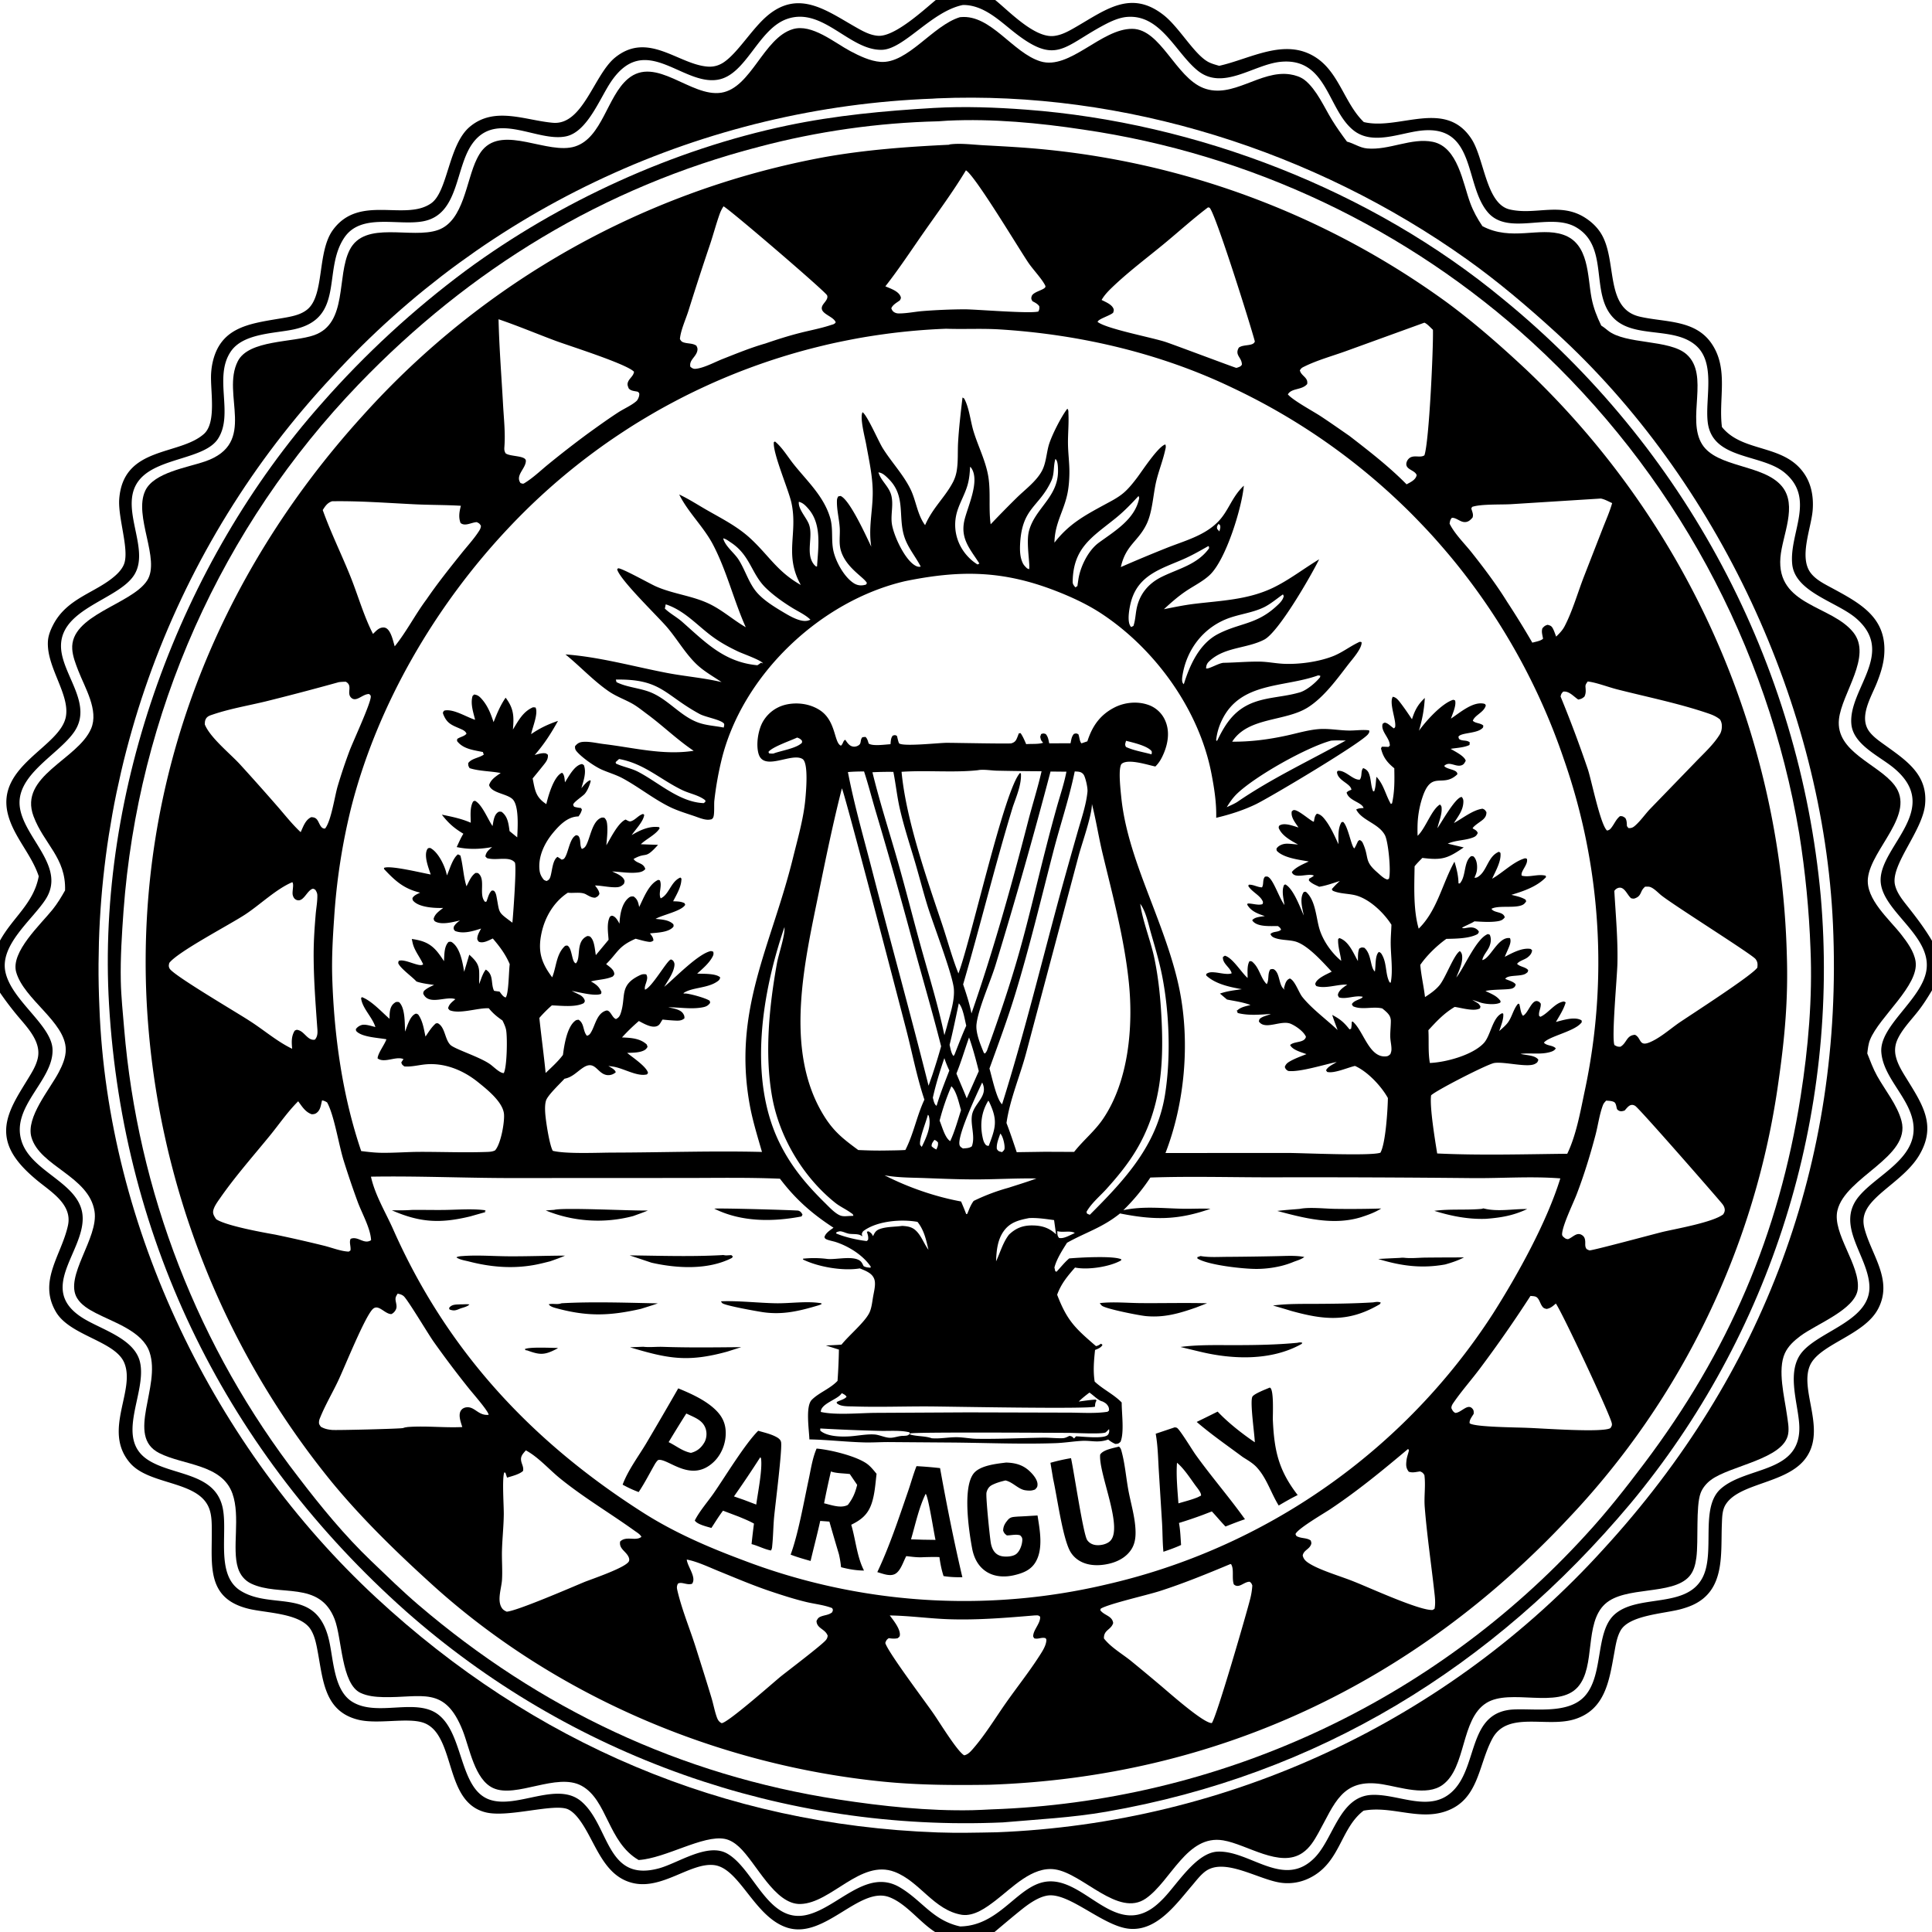 <svg xmlns="http://www.w3.org/2000/svg" viewBox="0 0 256 256"><path d="M123.997 0h7.873c1.861 1.51 5.177 5.008 7.726 4.77 1.091-.102 2.091-.689 3.021-1.227 3.938-2.278 7.268-4.931 11.584-1.535 2.022 1.592 3.956 5.051 5.786 6.134.47.28 1.04.424 1.561.579 4.177-.927 8.755-3.797 12.863-1.072 3.051 2.023 3.76 6.084 6.305 8.528l.199.042c4.638.964 10.629-3.078 14.064 2.19 1.706 2.618 1.92 8.608 5.062 9.343 3.403.797 6.72-1.006 10.01 1.11.805.518 1.506 1.167 2.03 1.973 2.3 3.54.449 10.021 5.196 11.123 3.37.783 7.373.354 9.556 3.622 2.251 3.37.853 7.285 1.334 11.002l.113.135c2.841 3.322 8.293 2.085 10.915 6.234.874 1.382 1.122 3.038.995 4.646-.19 2.414-1.886 6.294-.215 8.382.702.878 1.773 1.4 2.743 1.925 3.826 2.07 7.372 3.954 6.942 8.958-.11 1.264-.504 2.456-.97 3.63-.77 1.94-2.478 4.594-.93 6.531.567.71 1.363 1.243 2.094 1.77 2.801 2.02 5.621 3.894 5.226 7.831-.355 3.518-4.588 7.976-3.983 10.628.255 1.114 1.06 2.07 1.75 2.947 1.143 1.454 2.213 2.86 3.153 4.46v6.565c-.535.895-1.077 1.764-1.713 2.595-.967 1.272-2.362 2.643-2.95 4.133a3.37 3.37 0 0 0-.124 2.052c.257 1.082.89 2.063 1.467 2.999 2.1 3.405 3.935 6.163 1.63 10.063-1.79 3.03-5.72 4.892-6.973 7.181-.471.861-.52 1.669-.265 2.61.954 3.528 3.8 6.807 1.767 10.609-1.884 3.523-7.871 4.655-9.043 7.543-1.365 3.362 2.403 8.682-.733 12.468-2.602 3.14-8.66 3.05-10.416 5.9-.466.756-.456 1.722-.492 2.581-.163 3.98.482 8.777-3.924 10.74q-.391.172-.796.306-.309.104-.622.192c-2.21.626-6.915.79-8.079 2.86-.503.896-.65 1.951-.833 2.947-.667 3.642-1.174 7.574-5.327 8.823-3.689 1.11-8.84-1.14-10.828 2.549-1.894 3.514-1.767 8.197-6.303 9.671-3.566 1.159-7.129-.806-10.764-.122l-.115.09c-3.046 2.44-2.982 7-7.267 8.94a6.5 6.5 0 0 1-3.38.541c-2.998-.308-7.668-3.5-10.264-1.48-.649.506-1.179 1.219-1.712 1.842-2.096 2.45-4.66 6.066-8.316 5.713-3.458-.332-7.95-4.825-10.802-4.403-1.217.18-2.492 1.088-3.435 1.84-1.22.975-2.41 1.993-3.608 2.993h-7.876c-2.053-1.303-3.78-3.732-6.04-4.607-3.978-1.536-8.612 5.642-13.585 4.022-4.363-1.42-6.279-7.92-9.698-8.284-3.086-.328-6.783 3.234-10.61 2.406-3.778-.816-4.885-4.827-6.699-7.69-.482-.76-1.148-1.68-1.966-2.085-1.778-.88-7.924 1.117-10.92.39-4.587-1.111-4.264-7.053-6.37-10.296-.476-.731-1.12-1.326-1.96-1.601-2.116-.694-5.985.248-8.559-.376-4.508-1.093-4.684-5.22-5.395-9.005-.189-1.008-.389-2.116-.953-2.99-1.371-2.124-5.799-2.145-8.117-2.69-5.673-1.336-4.946-5.673-4.968-10.234-.006-1.055.02-2.207-.394-3.197-1.503-3.6-7.908-2.945-10.458-5.934-3.644-4.272.791-9.567-.747-13.252-1.21-2.9-7.176-3.572-9.041-6.725-2.432-4.109.74-7.56 1.582-11.476.61-2.836-2.327-4.492-4.172-6.04-1.112-.933-2.22-1.987-3.004-3.22-2.345-3.69-.145-6.846 1.798-10.037.555-.912 1.173-1.86 1.39-2.922.463-2.267-1.6-4.208-2.902-5.81A41 41 0 0 1 0 131.53v-6.895c1.707-3.097 4.461-4.907 5.133-8.526-.966-2.936-3.366-5.275-4.101-8.288-1.563-6.408 6.985-8.849 7.7-12.879.53-2.976-2.609-6.583-2.38-10.003.05-.733.333-1.438.664-2.088 1.865-3.663 5.686-4.268 8.296-6.608.483-.434.964-.988 1.166-1.617.624-1.95-.868-6.055-.677-8.524.544-7.013 7.966-5.703 11.221-8.602 1.716-1.527.814-5.816.953-8.033q.014-.225.038-.448.043-.415.124-.823c.976-4.789 4.774-5.288 8.847-5.97l.421-.07q.31-.052.62-.11c.96-.184 1.96-.42 2.726-1.066 2.277-1.923 1.243-7.628 3.373-10.523 3.5-4.759 9.535-1.11 12.996-3.51 2.24-1.555 2.28-7.768 5.143-10.158 3.28-2.74 7.307-.844 10.996-.519 3.996.353 5.444-6.393 8.26-8.656 4.385-3.524 8.388.959 12.3 1.215.782.051 1.497-.166 2.14-.613 1.882-1.308 3.738-4.49 5.788-6.186 4.086-3.38 7.698-.688 11.475 1.473.963.55 1.988 1.158 3.119 1.24 2.19.16 5.994-3.368 7.656-4.743m3.605.659c-4.165.831-7.808 5.868-10.745 5.942-4.304.108-7.814-5.714-12.54-4.099-3.866 1.322-5.42 7.424-9.209 8.062-4.758.8-9.656-6.485-14.197.343-1.465 2.202-3.107 6.563-5.897 7.158-3.84.82-9.296-3.485-12.455 1.014-2.27 3.233-1.74 9.338-6.473 10.241-3.318.633-8.218-1.128-10.452 2.153-2.946 4.328.17 10.744-6.782 12.191-2.526.526-6.61.503-8.252 2.888-2.344 3.404.403 8.28-1.703 11.57-1.73 2.703-7.742 2.499-10.271 5.28-3.198 3.518 1.388 9.163-.824 12.749-2.167 3.513-10.743 4.56-9.617 10.472.646 3.399 3.97 6.924 1.668 10.322-2.089 3.085-7.942 5.782-7.2 10.169.694 4.095 6.157 7.822 3.367 12.092-1.75 2.678-6.044 5.984-5.31 9.549.781 3.804 6.123 7.057 6.25 10.284.162 4.162-5.633 7.596-4.073 12.255 1.4 4.182 8.005 5.502 8.07 10.102.065 4.635-6.065 9.5.08 13.292 2.428 1.498 6.763 2.685 7.505 5.76.98 4.066-3.397 10.08 1.055 12.99 3.254 2.125 8.797 1.645 9.88 6.226.788 3.338-1.003 9.02 2.422 11.132 4.14 2.554 9.835-.503 11.61 6.179.7 2.634.61 6.955 3.178 8.53 3.3 2.024 8.42-.576 11.376 1.678 3.414 2.603 2.765 9.928 6.858 11.295 3.656 1.22 8.939-2.519 12.134.243 3.74 3.233 3.256 10.75 10.264 8.843 2.53-.689 6.431-3.436 9.033-1.958 3.592 2.04 5.406 9.346 10.575 8.124 4.117-.975 7.922-6.258 12.324-3.637 2.965 1.762 4.326 4.365 7.969 5.17 5.632-.085 7.867-6.177 12.217-5.967 4.513.217 8.233 6.767 13.054 3.677.608-.388 1.154-.89 1.656-1.408 1.845-1.896 4.37-6.11 7.22-6.215 4.283-.16 8.789 5.015 12.882.757 2.47-2.571 3.263-8.081 7.513-8.272 3.64-.163 7.862 2.538 10.896-.669 3.206-3.388 1.875-10.386 7.962-10.654 2.903-.127 7.2.61 9.353-1.747 2.577-2.822 1.352-8.531 3.982-10.854 3.082-2.722 9.423-.732 11.611-4.812 1.788-3.333-.398-9.362 2.48-11.857 3.5-3.036 10.855-1.956 10.353-8.631-.223-2.957-1.737-7.048.467-9.544 2.485-2.814 9.127-4.162 8.835-8.781-.253-4.014-4.55-7.971-1.367-11.782 2.359-2.824 7.529-4.909 7.219-9.274-.258-3.604-4.004-6.27-4.268-9.808-.26-3.473 5.305-6.938 5.963-10.78.812-4.738-6.095-7.985-6.056-12.077.044-4.543 8.213-9.444 1.738-14.808-1.887-1.565-5.352-3.07-5.612-5.785-.444-4.619 5.937-9.437.642-14.03-2.528-2.194-8.099-3.458-8.48-7.174-.423-4.127 3.139-8.665-.99-12.121-3.072-2.573-9.633-1.67-10.211-6.739-.358-3.132 1.124-7.857-1.62-10.177-2.993-2.534-8.3-.785-10.972-3.718-2.98-3.268-.456-9.295-4.816-11.881-3.45-2.046-8.97 1.159-11.696-1.966-3.165-3.626-1.54-11.657-8.864-10.86-2.815.307-6.387 1.966-8.919 0-3.503-2.721-3.51-9.713-9.696-9.116-3.588.346-7.65 3.895-11.016 1.15-2.922-2.382-4.895-7.462-9.344-7.097-1.078.089-2.144.588-3.087 1.09-5.44 2.902-6.309 5.396-12.098.751-1.916-1.537-3.934-3.438-6.55-3.425"/><path d="M8.622 117.977c.13-4.317-2.792-6.128-4.176-9.808-2.015-5.356 5.866-7.503 7.626-11.62 1.042-2.437-.834-5.436-1.712-7.717-.341-.885-.723-1.856-.787-2.811-.302-4.547 7.83-5.905 9.912-9.083 1.838-2.803-1.84-8.56-.23-11.933 1.145-2.402 5.567-3.047 7.923-3.864 7.016-2.432 2.088-8.89 4.336-13.285 1.457-2.848 7.316-2.451 10.123-3.449 4.462-1.585 2.934-7.781 4.686-11.271 2.01-4.004 8.217-1.407 11.734-2.666 3.42-1.224 3.702-6.554 5.133-9.421.207-.413.434-.815.733-1.169 2.822-3.346 8.681.68 12.281-.476 3.593-1.154 4.243-6.627 6.986-8.948 3.722-3.15 8.335 2.465 12.385 1.827 3.977-.628 5.58-7.263 9.49-8.424 2.514-.746 5.513 1.802 7.603 2.911 1.2.636 2.634 1.329 4.004 1.429 3.597.261 6.898-4.813 10.514-5.92l.134-.013c3.984-.356 6.86 4.73 10.545 5.863 3.887 1.194 8.052-4.347 12.174-4.31 3.755.035 5.73 6.408 9.418 7.844 3.867 1.506 7.527-2.415 11.487-1.81.675.104 1.409.332 1.949.763 1.582 1.266 2.57 3.6 3.62 5.304.61.988 1.274 1.917 1.969 2.846.937.236 1.665.809 2.666.903 2.897.274 5.895-1.46 8.71-.876 3.327.69 3.963 5.436 4.964 8.122.417 1.12.94 2.057 1.606 3.049 3.833 2.037 7.535.065 10.694 1.133 3.472 1.175 3.207 5.499 3.77 8.404.255 1.312.703 2.443 1.284 3.643.314.188.588.416.872.645 2.343 1.892 8.152 1.144 10.428 3.157 3.087 2.73-.033 8.577 2.062 11.924 1.962 3.133 8.094 2.621 10.557 5.546 2.149 2.553.064 6.517-.18 9.445-.534 6.403 6.768 6.316 9.656 9.927 2.545 3.182-1.528 8.066-1.898 11.512-.467 4.346 5.17 5.888 7.352 8.73 2.925 3.814-3.083 8.43-3.514 12.325-.31 2.796 2.841 5.449 4.422 7.483.792 1.017 1.702 2.258 1.894 3.562.473 3.18-4.797 7.313-6.035 10.367-.232.573-.29 1.208-.367 1.817.403 1.011.764 2.007 1.295 2.964 1.067 1.922 2.68 3.856 3.243 5.99 1.262 4.796-7.451 7.398-8.496 11.86-.71 3.029 3.067 7.25 2.694 10.437-.314 2.687-5.531 4.631-7.605 6.194-.824.62-1.615 1.328-2.052 2.286-1.001 2.198-.046 5.816.272 8.144.112.827.308 1.727.164 2.555-.579 3.331-7.652 4.168-10.228 6.08-.6.447-1.108 1.044-1.373 1.751-.658 1.763-.264 6.33-.564 8.566-.118.888-.339 1.804-.953 2.487-2.271 2.525-8.502 1.21-11.145 3.64-2.789 2.563-1.2 8.25-3.593 10.983-2.625 2.998-8.972.121-12.157 2.145-3.394 2.157-2.609 8.523-5.766 10.832-2.113 1.544-5.604.312-7.993-.076-5.355-.87-6.323 2.59-8.48 6.462-.554.994-1.13 1.96-2.09 2.622-3 2.07-7.345-1.117-10.513-1.649-4.816-.809-6.917 5.385-10.253 7.7-3.675 2.553-8.348-3.33-12.054-3.858-3-.426-5.66 2.441-7.86 4.121-1.222.935-2.832 2.123-4.449 1.903-3.733-.598-5.576-4.423-8.94-5.697-4.496-1.704-8.367 4.139-12.455 4.261-3.412.106-5.88-5.498-8.165-7.585-.523-.479-1.157-.904-1.865-1.041-2.886-.563-7.83 2.575-11.428 2.798-4.088-2.386-4.12-7.951-7.55-9.833-3.284-1.803-8.678 1.7-11.726.297-2.45-1.129-3.108-5.274-4.022-7.591-2.39-6.055-5.426-4.332-10.568-4.459-1.001-.025-2.054-.126-2.971-.554-2.574-1.2-2.455-7.241-3.445-9.782-2.01-5.165-7.298-2.912-11.056-4.704-.865-.413-1.457-1.152-1.746-2.06-.83-2.604.353-6.808-.733-9.863-1.398-3.935-6.515-3.74-9.714-5.378-4.466-2.286.285-8.78-1.274-13.377-.935-2.758-4.71-3.917-7.119-5.169-.925-.48-1.92-1.061-2.475-1.974-1.751-2.877 2.871-7.964 2.307-11.514-.741-4.665-7.273-5.94-8.365-9.827-.74-2.632 2.424-6.3 3.633-8.607.478-.912.933-1.96.921-3.007-.04-3.634-5.55-6.634-6.57-10.248-.752-2.668 3.246-6.317 4.84-8.311.634-.793 1.141-1.639 1.639-2.52M123.616 13.07q-1.406.052-2.81.14-1.404.086-2.806.207-1.402.122-2.8.278t-2.792.347-2.783.416-2.772.485q-1.382.26-2.758.554t-2.745.621-2.727.69-2.71.757q-1.351.395-2.691.823-1.34.429-2.67.89-1.328.462-2.646.957t-2.622 1.02-2.595 1.087q-1.291.559-2.568 1.15t-2.539 1.213-2.508 1.276-2.475 1.337-2.442 1.398-2.406 1.459-2.37 1.517-2.33 1.577-2.292 1.633-2.25 1.689-2.208 1.745-2.163 1.799q-1.07.912-2.118 1.851-1.048.94-2.073 1.904-1.024.965-2.024 1.954-1 .99-1.974 2.005-.975 1.014-1.925 2.052-.977 1.043-1.928 2.11-.95 1.068-1.873 2.159-.924 1.09-1.82 2.204-.896 1.113-1.764 2.249-.868 1.135-1.708 2.291-.84 1.157-1.65 2.334t-1.59 2.375-1.532 2.413-1.471 2.45-1.41 2.487-1.347 2.52q-.658 1.27-1.284 2.554-.626 1.285-1.22 2.585t-1.155 2.614-1.09 2.642-1.023 2.669-.956 2.693-.89 2.716-.82 2.738-.754 2.758-.683 2.775-.615 2.79-.545 2.807-.474 2.818-.405 2.83-.333 2.838-.263 2.846-.192 2.852-.12 2.855-.05 2.858.021 2.858q.03 1.429.093 2.857c1.066 29.292 15.275 58.415 36.663 78.243 20.758 19.244 46.033 30.104 74.396 31.118 2.606.093 5.254.031 7.862-.02q1.422-.056 2.842-.148 1.42-.091 2.837-.218t2.832-.289 2.823-.358 2.813-.43 2.802-.498q1.398-.266 2.788-.567 1.391-.302 2.774-.637 1.383-.336 2.757-.706t2.739-.774 2.719-.841 2.697-.909q1.342-.471 2.673-.975 1.33-.505 2.649-1.042 1.317-.537 2.621-1.107 1.304-.569 2.594-1.171t2.564-1.236 2.531-1.298q1.259-.666 2.5-1.362t2.464-1.423q1.224-.726 2.429-1.483t2.391-1.543q1.186-.787 2.352-1.603t2.311-1.66 2.27-1.717 2.226-1.773 2.182-1.828 2.135-1.88 2.088-1.934 2.04-1.985 1.99-2.035 1.938-2.083c21.23-23.136 31.815-51.367 30.418-82.725-1.29-28.958-15.325-58.982-36.747-78.523-3.753-3.423-7.668-6.75-11.811-9.697-20.132-14.318-45.375-22.349-70.137-21.296q-.286.013-.572.037"/><path d="M132.875 241.478q-1.343.058-2.686.085t-2.687.022-2.687-.043-2.685-.108-2.681-.172-2.677-.236-2.67-.3-2.663-.365-2.653-.428-2.642-.492-2.629-.555-2.615-.618-2.6-.68-2.582-.743-2.565-.804-2.543-.866q-1.267-.448-2.523-.927-1.255-.478-2.5-.986-1.243-.509-2.474-1.047t-2.45-1.106-2.421-1.163q-1.205-.597-2.394-1.222t-2.364-1.28q-1.173-.653-2.331-1.334-1.159-.682-2.3-1.391-1.141-.71-2.265-1.446t-2.23-1.5q-1.106-.762-2.193-1.552t-2.155-1.605-2.117-1.656q-1.048-.84-2.076-1.706-1.028-.865-2.034-1.755c-23.584-20.98-37.483-48.844-39.336-80.394-1.667-28.376 9.388-58.503 28.216-79.69q2.144-2.44 4.414-4.763t4.657-4.524q2.389-2.201 4.89-4.273t5.106-4.01c12.41-9.137 27.486-16.048 42.584-19.213 6.432-1.348 12.876-1.943 19.426-2.328 4.056-.23 8.194-.08 12.242.226 22.575 1.702 45.734 10.647 63.214 25.127q1.113.909 2.203 1.845t2.157 1.9 2.11 1.952 2.06 2.004 2.009 2.055 1.958 2.104 1.905 2.152 1.851 2.199 1.796 2.243 1.74 2.288q.855 1.155 1.682 2.33t1.624 2.371q.798 1.196 1.565 2.411t1.504 2.45q.737 1.233 1.443 2.485t1.381 2.52q.675 1.27 1.318 2.554.643 1.285 1.254 2.586.612 1.301 1.19 2.617.579 1.315 1.125 2.645.545 1.33 1.058 2.672.512 1.342.991 2.697.48 1.356.925 2.722t.856 2.743.788 2.764.72 2.783.65 2.8.58 2.814.51 2.829q.238 1.417.44 2.84.203 1.423.37 2.85t.298 2.859q.117 1.347.201 2.697t.136 2.7q.05 1.352.069 2.704.018 1.352.004 2.704-.015 1.353-.063 2.704t-.129 2.701-.194 2.698-.26 2.691-.326 2.685-.39 2.676q-.213 1.335-.457 2.665t-.521 2.654q-.277 1.323-.585 2.64-.31 1.316-.65 2.625-.341 1.309-.714 2.608t-.777 2.59-.84 2.571-.903 2.55-.964 2.526-1.026 2.502-1.087 2.477-1.146 2.449-1.206 2.42-1.265 2.391-1.322 2.359-1.38 2.326q-.704 1.154-1.436 2.291t-1.492 2.256-1.546 2.219-1.6 2.18-1.652 2.141-1.704 2.1c-18.2 21.691-41.394 35.954-69.45 40.822-4.54.788-9.128 1.014-13.707 1.415m-8.56-225.405q-3.006.072-6.002.32t-5.972.672-5.923 1.02-5.853 1.368c-20.608 5.34-38.335 16.183-53.054 31.48q-.845.878-1.67 1.774-.826.896-1.632 1.81-.806.913-1.593 1.844t-1.552 1.879-1.51 1.911-1.47 1.944-1.427 1.975-1.383 2.006-1.34 2.036-1.295 2.063q-.637 1.04-1.251 2.092t-1.205 2.118q-.591 1.065-1.159 2.143t-1.112 2.168-1.064 2.192-1.018 2.214q-.496 1.113-.969 2.236-.472 1.123-.92 2.256t-.871 2.276-.822 2.294-.772 2.311-.721 2.328q-.348 1.167-.671 2.342t-.62 2.356-.57 2.37q-.27 1.187-.517 2.38-.246 1.194-.466 2.392-.22 1.199-.414 2.402t-.361 2.41q-.168 1.206-.31 2.416t-.257 2.424-.205 2.427c-.22 3.085-.424 6.175-.36 9.269.043 2.088.273 4.197.442 6.279q.084 1.008.186 2.015.101 1.006.221 2.01.12 1.005.258 2.008.138 1.002.293 2.001.156 1 .33 1.996.174.997.366 1.99.191.994.401 1.983t.437 1.976q.227.985.473 1.967.245.981.507 1.958.263.977.543 1.95.28.971.578 1.938t.613 1.928.647 1.917q.333.956.682 1.905t.716 1.892.75 1.88q.384.935.784 1.864.4.93.817 1.851.417.922.85 1.836t.884 1.82.915 1.804.948 1.788q.483.889.98 1.77.498.88 1.012 1.751.514.872 1.044 1.734.529.862 1.074 1.714.545.853 1.105 1.695t1.135 1.675 1.165 1.654 1.195 1.632 1.224 1.611c2.937 3.85 6.102 7.704 9.606 11.055 2.046 1.957 4.092 3.964 6.244 5.803 16.095 13.754 34.7 22.57 55.664 25.798 5.805.893 11.898 1.543 17.78 1.418q1.237-.038 2.47-.107 1.392-.048 2.782-.13 1.389-.082 2.776-.198 1.387-.117 2.771-.268t2.763-.337 2.755-.405 2.743-.474 2.73-.541 2.716-.61q1.355-.322 2.7-.677t2.683-.744 2.663-.81q1.326-.423 2.642-.877 1.316-.455 2.62-.943 1.303-.487 2.595-1.007 1.291-.52 2.569-1.071 1.278-.552 2.542-1.135t2.513-1.198q1.249-.614 2.482-1.26 1.233-.645 2.45-1.321 1.217-.677 2.417-1.382 1.199-.707 2.38-1.442 1.183-.736 2.346-1.501 1.162-.765 2.306-1.559 1.143-.793 2.267-1.615t2.226-1.671q1.103-.85 2.184-1.727 1.081-.876 2.14-1.78 1.06-.903 2.095-1.833 1.037-.929 2.05-1.884t2.001-1.935 1.952-1.984q.965-1.004 1.903-2.032c2.77-2.998 5.28-6.195 7.735-9.45 11.185-14.831 17.865-30.316 20.754-48.692 1.008-6.409 1.579-13.008 1.305-19.5q-.28-7.706-1.497-15.32-.196-1.162-.416-2.32t-.465-2.312-.511-2.3-.56-2.29q-.291-1.143-.606-2.279t-.654-2.265-.7-2.25q-.362-1.123-.747-2.237t-.792-2.22q-.408-1.106-.839-2.203-.43-1.097-.883-2.186-.454-1.088-.929-2.166-.476-1.08-.973-2.148-.498-1.068-1.018-2.126t-1.061-2.105-1.104-2.083q-.563-1.035-1.148-2.06-.584-1.023-1.189-2.035-.605-1.011-1.231-2.01t-1.273-1.984q-.647-.986-1.314-1.958-.666-.972-1.353-1.93t-1.393-1.902q-.707-.943-1.432-1.872-.726-.929-1.471-1.843t-1.508-1.811-1.546-1.78q-.781-.883-1.582-1.748-.8-.866-1.617-1.715-.818-.849-1.653-1.681t-1.687-1.647-1.721-1.61q-.77-.705-1.555-1.395-.783-.69-1.58-1.365-.796-.675-1.605-1.335t-1.63-1.305-1.654-1.275q-.832-.63-1.677-1.244-.844-.614-1.7-1.212t-1.722-1.18-1.744-1.148-1.766-1.116-1.785-1.082-1.806-1.049-1.825-1.015-1.843-.981-1.861-.947-1.879-.911-1.895-.876q-.951-.43-1.911-.841-.96-.412-1.927-.806-.966-.394-1.94-.77-.975-.375-1.956-.732-.98-.358-1.968-.697t-1.981-.66q-.994-.32-1.993-.622t-2.005-.586-2.014-.548q-1.01-.264-2.025-.51t-2.034-.473-2.042-.435-2.05-.396q-1.027-.19-2.057-.359-1.03-.17-2.064-.32c-5.865-.891-12.023-1.465-17.957-1.183q-.631.029-1.26.086"/><path d="M131.046 236.49c-4.654.069-9.35.05-13.984-.41-21.867-2.17-43.442-11.288-59.77-26.086-4.66-4.225-9.284-8.708-13.287-13.564q-.689-.844-1.361-1.702T41.316 193t-1.292-1.755q-.638-.883-1.258-1.78-.62-.895-1.222-1.804-.602-.908-1.186-1.828t-1.15-1.851-1.112-1.875q-.546-.942-1.074-1.895-.529-.953-1.037-1.917-.51-.963-1-1.937-.489-.973-.96-1.956-.47-.983-.92-1.975t-.882-1.993-.841-2.01-.802-2.027-.761-2.042-.721-2.057-.68-2.07-.638-2.084-.596-2.096-.555-2.107-.513-2.118-.47-2.128q-.226-1.066-.43-2.137t-.385-2.145-.343-2.152-.3-2.158q-.14-1.081-.258-2.164t-.214-2.169-.171-2.173-.128-2.175c-1.36-29.021 9.24-55.988 28.661-77.36q.745-.829 1.507-1.642.761-.814 1.54-1.612.778-.798 1.572-1.58.795-.782 1.605-1.547t1.637-1.514q.825-.749 1.667-1.48.84-.732 1.697-1.446.855-.714 1.726-1.41.87-.697 1.755-1.375t1.783-1.338 1.81-1.302 1.836-1.264 1.861-1.226 1.887-1.187 1.91-1.149 1.934-1.11q.972-.544 1.956-1.069.983-.524 1.977-1.029t1.999-.988 2.018-.947 2.037-.905 2.055-.864q1.032-.42 2.073-.82t2.088-.779 2.105-.735 2.119-.692q1.063-.335 2.133-.648t2.145-.604 2.158-.56 2.169-.516 2.179-.472q1.091-.224 2.188-.426c5.476-.977 10.97-1.381 16.517-1.644.111-.037.139-.051.27-.066 1.359-.154 2.954.056 4.316.13 2.896.156 5.774.307 8.659.613q.888.091 1.775.198.887.106 1.773.227.885.12 1.768.256t1.763.286 1.76.314q.877.164 1.753.343t1.747.372q.873.193 1.742.4t1.734.43q.865.222 1.727.458t1.72.486 1.71.514 1.703.543 1.693.57 1.684.598 1.673.626 1.663.653 1.652.68 1.641.708 1.629.734 1.616.761 1.604.788 1.59.813 1.578.84 1.563.866 1.548.891q.77.452 1.534.917.763.464 1.518.941.756.477 1.503.967t1.486.991 1.47 1.015q.732.514 1.454 1.04c3.693 2.73 7.13 5.753 10.485 8.887q.986.935 1.949 1.895t1.902 1.942 1.854 1.989q.915 1.005 1.804 2.033.89 1.027 1.754 2.076.865 1.05 1.703 2.12t1.65 2.16 1.597 2.2 1.543 2.239q.757 1.128 1.487 2.275t1.43 2.312q.702 1.164 1.375 2.345.672 1.181 1.316 2.379.643 1.197 1.257 2.41t1.198 2.44 1.137 2.47q.554 1.241 1.077 2.495t1.016 2.522.953 2.546.89 2.569.828 2.59.763 2.608q.366 1.31.7 2.627.334 1.318.635 2.644.301 1.325.57 2.657t.505 2.672.439 2.683.373 2.692.307 2.701q.137 1.353.24 2.708.104 1.355.175 2.713t.108 2.716c.203 5.936-.262 11.06-1.102 16.918q-.14 1.01-.3 2.016t-.339 2.01-.377 2.003-.416 1.995q-.218.995-.455 1.987-.237.99-.493 1.977-.257.986-.532 1.968-.276.981-.57 1.957t-.607 1.945-.645 1.934-.683 1.92q-.35.957-.719 1.907-.37.95-.756 1.893-.388.942-.793 1.877-.406.935-.83 1.862t-.865 1.846q-.441.918-.9 1.828-.46.91-.936 1.81-.477.901-.971 1.792-.495.892-1.006 1.773-.511.882-1.04 1.754-.528.87-1.073 1.732-.545.861-1.107 1.711t-1.14 1.69-1.172 1.667-1.204 1.644-1.237 1.62q-.626.805-1.267 1.597-.642.792-1.298 1.572-.657.779-1.328 1.546-.672.766-1.358 1.52-.687.752-1.388 1.493c-20.501 21.908-46.735 34.315-76.807 35.326m19.969-116.864.077.132c.24 2.041 1.37 4.894 1.835 7.065.585 2.725.859 5.575.992 8.355.296 6.146-.145 11.863-3.39 17.269-1.097 1.828-2.497 3.53-3.928 5.11-.862.952-2.012 1.898-2.635 3.025l.076.233.363.153c4.642-4.645 8.904-9.19 9.976-15.974.774-4.897.57-10.84-.399-15.727-.37-1.863-.917-3.698-1.442-5.521-.37-1.28-.668-2.907-1.448-3.987zm-36.751 44.197q-.08-.055-.162-.107c-.428-.259-1.109-.157-1.596-.238-.386-.064-.772-.289-1.148-.323-.136-.012-.367.069-.49.102l-.096.173c1.146.496 2.831.875 4.075 1.018.183-.177.184-.109.197-.333.019-.32-.085-.6-.18-.903.25-.055.17-.086.383.052.242.156.307.286.436.533l.066-.138c.22-.45.401-.66.885-.826.877-.302 1.98-.259 2.908-.394.872.055 1.445.163 2.036.85s.903 1.584 1.448 2.314c-.31-1.335-.576-2.6-1.454-3.697-2.102-.381-5.184-.139-6.998 1.095-.253.172-.288.227-.379.505zm25.817 1.266-.097.237-.129.09-.146.203.147-.203.128-.09zl.168-.059zM127.99 22.57c-1.698 2.823-3.68 5.496-5.568 8.194-1.685 2.407-3.292 4.862-5.106 7.176.674.294 1.77.636 2.032 1.392.07.2-.028.289-.11.469-.407.298-.955.581-1.135 1.054.107.27.205.435.477.566.167.08.313.108.495.11 1.022.01 2.104-.22 3.127-.308q2.841-.224 5.692-.238c1.776.03 8.57.597 9.694.293.135-.27.15-.4.12-.7-.23-.334-.559-.478-.905-.668-.145-.261-.198-.355-.097-.665.22-.671 2.047-.858 1.8-1.386-.409-.873-1.62-2.132-2.23-3.03-1.273-1.872-7.047-11.532-8.286-12.259m-32.12 4.77a4.8 4.8 0 0 0-.487.95c-.467 1.3-.825 2.649-1.255 3.963q-1.498 4.425-2.892 8.884c-.355 1.142-1.045 2.611-1.144 3.788.178.311.267.392.622.483.542.139 1.063.072 1.552.388.146.268.198.43.12.738-.204.8-1.1 1.187-.91 2.066.243.192.388.296.71.267 1.078-.098 2.537-.895 3.567-1.3 1.857-.73 3.74-1.506 5.661-2.052 1.53-.527 3.058-1.013 4.627-1.411 1.33-.337 2.741-.597 4.039-1.029.296-.098.483-.1.654-.366-.29-.846-2.253-1.141-1.771-2.187.192-.416.836-.88.63-1.388-.2-.489-12.9-11.385-13.723-11.795m64.201.136c-2.048 1.551-3.95 3.286-5.934 4.918-2.287 1.88-4.732 3.712-6.858 5.768-.5.484-.962.979-1.312 1.584.53.275 1.347.58 1.578 1.169.08.201.007.317-.042.516-.401.398-2.017.84-2.063 1.227 1.189.92 7.043 2.025 8.968 2.642 1.175.389 9.262 3.438 9.403 3.444.09.003.453-.14.53-.191.117-.079.14-.126.214-.229.018-.967-1-1.238-.403-2.262.609-.47 1.93-.15 2.121-.82-.514-1.997-5.299-17.24-6.01-17.723zM66.06 42.303c.087 3.768.39 7.566.598 11.33.101 1.825.318 3.72.179 5.543-.027.36-.032.563.158.888.56.458 2.691.273 2.685 1.005-.01 1.02-1.441 1.917-.706 2.94.195.05.3.14.48.032 1.157-.695 2.173-1.688 3.221-2.54a135 135 0 0 1 5.263-4.084c1.314-.947 2.627-1.894 3.985-2.777.73-.474 1.813-.945 2.43-1.516.148-.135.302-.492.337-.687.03-.163.02-.196.008-.343-.156-.167-.123-.178-.363-.223-.394-.073-.723-.09-1.017-.388-.126-.316-.236-.528-.103-.866.204-.522.723-.781.796-1.358-.989-1.045-8.619-3.437-10.43-4.113-2.517-.941-4.972-1.977-7.52-2.843m122.68.453-10.423 3.779c-1.787.643-3.78 1.193-5.477 2.03-.33.163-.411.198-.603.51.179.761 1.138.934.969 1.814-.701.83-2.064.504-2.558 1.37.69.806 3.344 2.232 4.354 2.897 1.284.845 2.543 1.733 3.808 2.608 2.612 2.02 5.247 4.058 7.57 6.415.465-.257 1.119-.545 1.298-1.088.042-.128.046-.151-.023-.265-.34-.57-1.483-.649-1.29-1.51.064-.288.268-.566.527-.705.575-.31 1.357.073 1.852-.282.625-1.804 1.19-14.175 1.129-16.628-.32-.288-.744-.787-1.134-.945m-63.39.804q-1.022.039-2.043.102-1.02.064-2.039.153t-2.035.202-2.029.252-2.023.3-2.014.351-2.006.399-1.995.448-1.983.496q-.99.26-1.972.545-.981.284-1.957.593-.975.307-1.942.64-.967.331-1.925.687-.96.355-1.909.733-.95.379-1.89.78-.94.402-1.87.827t-1.85.87-1.829.917-1.805.96-1.781 1.004-1.757 1.047-1.73 1.09-1.703 1.132-1.675 1.172q-.83.597-1.646 1.214-.816.616-1.616 1.253t-1.585 1.291q-.785.656-1.553 1.33-.769.675-1.52 1.368-.752.693-1.487 1.404-.734.712-1.451 1.44-.718.73-1.417 1.475c-9.616 10.217-17.28 23.283-20.767 36.927q-.898 3.613-1.467 7.292-.569 3.68-.803 7.396c-.183 2.634-.333 5.266-.25 7.908.245 7.703 1.346 15.644 3.836 22.963.865.109 1.733.214 2.607.229 1.742.029 3.491-.121 5.236-.123 2.901-.003 5.828.112 8.726.013.4-.013.804-.024 1.166-.206.756-.818 1.269-3.662 1.189-4.782-.116-1.619-2.272-3.317-3.446-4.263-2.009-1.619-4.54-2.64-7.15-2.334-.844.099-1.765.328-2.609.253-.263-.208-.323-.218-.406-.537l.288-.431c-.972-.446-2.543.594-3.432-.105.058-.705.912-1.786 1.175-2.524-1.052-.206-3.314-.271-4.016-1.112-.033-.24-.081-.195.061-.356.238-.268.608-.463.97-.462.49.002 1.045.188 1.52.308l-.039-.122c-.431-1.256-1.712-2.406-1.855-3.713l.111-.128c1.272.47 2.63 1.977 3.657 2.87.006-.674-.007-1.56.575-2.035.28-.228.343-.223.677-.18.845.766.75 2.827.812 3.911.273-.684.625-2.02 1.346-2.345.163-.074.23.005.38.07.615.84.759 1.938.977 2.934.418-.607.806-1.264 1.37-1.744.208-.023.219-.065.405.066.831.592.803 2.05 1.515 2.771.569.577 3.903 1.59 5.294 2.589.46.329 1.239 1.15 1.782 1.16.441-.722.51-4.913.297-5.808-.097-.408-.277-.787-.46-1.162-.704-.487-1.274-.952-1.816-1.623l-.2-.002c-1.422-.003-3.72.792-4.992.259l-.2-.237c.102-.558.546-.864.962-1.221-1.162-.468-3.443.853-4.215-.647-.089-.173-.011-.258.042-.43.391-.386.863-.58 1.352-.812-.783-.117-1.58-.198-2.331-.456-.588-.651-2.174-1.762-2.423-2.45l.06-.27c.774-.377 2.843.932 3.246.433-.424-.953-1.155-1.799-1.39-2.818l-.037-.16a10 10 0 0 1-.077-.37c1.575.223 2.582.626 3.57 1.94q.367.487.692 1.003c.064-.818-.003-1.929.607-2.55.307-.049.36-.048.618.171.947.804 1.257 2.607 1.45 3.783l.679-2.268c.728.684 1.273 1.197 1.31 2.266.018.54-.001 1.089-.003 1.63.246-.61.465-1.412.884-1.917.418.27.627.59.734 1.068.129.568.092 1.22.36 1.742q.355.064.716.1c.238.287.459.688.817.785.414-.426.414-3.555.542-4.412-.552-1.305-1.325-2.333-2.244-3.405-.504.231-1.204.64-1.766.462-.183-.059-.203-.199-.288-.355-.026-.529.269-.965.502-1.423-1.078.341-2.347.751-3.452.318-.21-.256-.193-.234-.162-.566.23-.385.459-.57.823-.825-.915.2-2.377.617-3.256.154-.192-.101-.174-.185-.243-.372.178-.674.749-1.03 1.27-1.443-1.07.04-3.095-.057-3.905-.873-.167-.168-.139-.205-.174-.424.224-.396.633-.533 1.023-.727-2.169-.524-3.276-1.532-4.765-3.11l-.032-.167c.782-.384 5.054.67 6.199.87-.274-.841-.967-2.533-.435-3.376.096-.153.198-.119.36-.142.916.444 1.684 1.895 2.009 2.856.087.257.153.521.217.785.37-.83.748-2.251 1.457-2.792l.326.158c.36 1.344.388 2.752.806 4.078.316-.603.616-1.386 1.197-1.767.188.003.282-.04.43.098.926.857-.047 2.833.845 3.734l.178-.049c.179-.447.33-1.182.725-1.46.176.023.25-.014.363.147.159.227.205.466.255.733.418 2.23.135 1.924 2.09 3.384.096-.94.594-7.655.319-7.982-.346-.412-.889-.47-1.397-.48-.764-.013-1.546.12-2.29-.092l-.21-.225c.084-.591.456-.863.89-1.239-1.623.287-3.073.342-4.691-.001.279-.595.537-1.21.884-1.768-1.224-.733-1.983-1.403-2.855-2.528 1.316.27 2.595.525 3.833 1.07-.005-.91-.143-2.009.32-2.826l.228-.087c.944.463 1.724 2.475 2.337 3.354.123-.606.175-1.436.712-1.824.173-.126.276-.077.478-.069.678.495.863 1.217.988 2.01q.043.276.078.552l1.017.83c.053-1.178.278-4.229-.638-5.08-.781-.727-2.814-.794-3.089-1.853.235-.75.922-1.166 1.536-1.594-1.326-.257-2.848-.235-4.116-.643-.177-.284-.186-.331-.189-.666.432-.634 1.436-.678 2.065-1.133-.035-.111-.102-.217-.105-.334-1.23-.265-2.632-.39-3.44-1.464l.02-.268c.371-.28.974-.347 1.233-.709-.143-.368-.527-.519-.884-.674-1.073-.465-1.697-.677-2.171-1.841-.068-.168-.05-.113-.067-.296.11-.16.101-.241.313-.27 1.209-.162 2.802.886 3.95 1.243-.246-1.024-.636-2.1-.34-3.146l.2-.199c.481.037.743.277 1.054.635.767.881 1.173 1.929 1.532 3.025.451-1.13.898-2.24 1.6-3.242 1.093 1.454 1.113 2.464.965 4.223.72-1.166 1.334-2.39 2.669-2.953l.323.026c.405.766-.405 2.653-.579 3.535 1.166-.803 2.224-1.3 3.56-1.756-.912 1.645-1.84 3.097-3.09 4.52.499-.13.987-.312 1.502-.212l.245.174c.075.63-.317 1.044-.689 1.515q-.657.82-1.327 1.627c.294 1.464.371 2.412 1.666 3.303l.146.102c.244-1.057.952-3.551 1.982-4.112.034-.018.073-.028.11-.042.33.268.324.85.38 1.266.474-.749 1.205-2.147 2.114-2.397.207-.056.229.018.394.123.364.994-.062 2.078-.333 3.051.342-.396.646-.83 1.129-1.056l.114.075c-.138.56-.42 1.287-.801 1.733-.255.297-1.516 1.111-1.527 1.43-.003.099.082.181.123.272.312.094.591.137.914.172.143.281.14.148.047.428-.09.266-.22.456-.381.683q-.085.003-.172.01c-1.331.094-2.36 1.16-3.182 2.14-1.133 1.35-2.008 3.138-1.815 4.948.056.528.258.93.601 1.325l.324.14c.281-.122.403-.23.505-.532.253-.748.275-2.215.953-2.67.194.113.375.24.559.369.233-.061.293-.07.431-.288.476-.747.644-2.624 1.504-2.959.207.071.257.037.367.242.255.48.065 1.167.372 1.585.279-.097.422-.222.564-.483.55-1.016.79-3.103 1.927-3.617.191-.086.274-.055.471-.04.313.274.363.604.396.998.072.867-.048 1.79-.114 2.657.56-.93 1.553-2.983 2.55-3.409.197.096.454.292.673.235.614-.161.992-.79 1.64-.977l.153.118c-.104.885-1.15 1.922-1.66 2.684 1.073-.638 2.338-1.239 3.629-1.054l.076.153c-.512.846-1.765 1.403-2.494 2.113q1.14.046 2.282.08c-1.83 2.044-1.419.851-3.245 1.872.392.626 1.313.463 1.555 1.336-.304.358-.691.426-1.148.47-1.06.099-2.177-.107-3.239-.152.53.262 1.35.553 1.597 1.126.09.208.013.31-.043.516-.367.361-.606.449-1.12.454-.904.008-1.8-.214-2.707-.24.254.356.545.674.58 1.125-.175.317-.222.328-.548.494-.46.024-.853-.234-1.246-.447-.65-.352-1.635-.12-2.388-.212-1.838 1.195-3.03 3.215-3.483 5.324-.425 1.978-.228 3.435.89 5.15q.247.379.517.74l.065-.17c.505-1.36.5-2.957 1.653-4.005.186-.025.263-.091.415.05.528.49.47 2.147 1.008 2.271.73-.752-.091-2.931 1.524-3.62.307.026.362.031.56.302.38.518.448 1.593.559 2.23l1.689-2.034c-.061-.935-.276-2.214.184-3.07.175-.089.202-.16.403-.083.413.159.641.65.859 1.014.045-1.106.274-2.623 1.177-3.392.24-.204.386-.228.688-.207.537.361.618.8.745 1.394.58-1.166 1.28-3.064 2.534-3.596l.206.067c.335.746-.239 1.715.11 2.384 1.124-.495 1.342-2.241 2.612-2.762.18.2.147.092.126.376-.07.97-.653 1.925-1.09 2.773.535.023 1.029.004 1.513.257l.09.206c-.474.845-2.999 1.328-3.931 1.87.801.086 1.76.109 2.361.716.02.171.078.247-.051.387-.649.705-2.157.721-3.05.817.239.345.437.522.457.947-.26.198-.412.206-.739.155-.539-.085-1.09-.257-1.619-.392-2.31 1.007-2.308 1.767-3.907 3.365.402.319 1.01.691 1.075 1.238.024.197-.082.254-.194.4-.883.413-1.95.396-2.898.657.685.38 1.081.677 1.396 1.401l-.05.244c-.795.362-2.982-.242-3.887-.39.348.176.7.343 1.047.516.283.141.562.403.661.707.064.195-.019.234-.113.395-1.104.588-3.02.33-4.235.3a17 17 0 0 0-1.655 1.662c.257 2.435.592 4.858.834 7.296.789-.764 1.64-1.512 2.295-2.398.163-1.266.517-3.642 1.594-4.5.181-.143.25-.127.468-.161.797.492.553 1.495 1.114 2.126.319-.085.422-.246.581-.525.522-.914.742-2.371 1.86-2.777.164-.06.287-.071.43.032.382.278.537.894.975 1.055.334-.163.49-.358.613-.714.781-2.264-.26-3.722 2.488-5.06.34-.165.545-.208.914-.145.195.362.126.612.014 1-.097.338-.269.67-.182 1.025.916-.293 2.938-3.902 3.42-3.991.108-.02.2.09.3.136.201.307.222.453.157.82-.162.91-.86 1.861-1.324 2.656 1.435-1.185 4.543-4.437 6.199-4.739l.29.082c.074.3.035.444-.115.717-.463.849-1.301 1.55-2.012 2.192.781.043 2.491-.048 3.05.503-.06.317-.197.419-.458.591-1.307.867-3.338.727-4.403 1.487l.039.066.117-.012c.54-.033 2.928.632 3.324.98l.048.26c-.292.413-.601.526-1.094.61-1.457.251-2.974-.027-4.443-.023.627.151 1.597.262 1.961.84.156.248.171.336.174.618-.407.369-.878.32-1.398.295q-.752-.043-1.5-.127c-.326.434-.365.844-.992.931-.673.093-1.572-.432-2.148-.737a25 25 0 0 0-2.239 2.174c1.154.053 2.4.105 3.287.944l.099.3c-.175.333-.38.465-.737.587-.606.207-1.329.191-1.965.22.648.547 2.599 1.827 2.764 2.658-.18.229-.08.187-.347.227-1.279.191-3.018-.904-4.357-1.081l-.547-.075c.329.216.889.462.974.839a1.47 1.47 0 0 1-1.084.377c-1.382-.117-1.597-2.076-3.244-.986-.84.556-1.413 1.267-2.46 1.463-.584.646-2.24 2.19-2.455 2.911-.143.48-.133 1.082-.103 1.58.06 1.026.548 4.239 1.003 5.06 1.776.443 6.002.24 7.976.236 6.578-.012 13.168-.25 19.745-.087-.584-2.03-1.227-4.09-1.609-6.168-2.32-12.615 2.855-21.145 5.723-32.811.622-2.532 1.401-5.2 1.636-7.793.087-.956.44-4.78-.376-5.292-1.438-.903-5.106 1.67-5.818-.666-.379-1.242-.06-3.211.578-4.303q.062-.105.128-.208.067-.102.139-.201t.148-.194.159-.186.168-.177q.086-.087.177-.169.09-.082.185-.16.095-.076.194-.149.098-.072.2-.139t.208-.129.214-.117.22-.107.226-.095q.113-.044.23-.083.115-.038.233-.071t.237-.06c1.52-.337 3.22-.097 4.523.779 2.11 1.419 1.818 4.312 2.739 4.665.306-.237.27-.67.58-.776l.078.116c.255.369.513.73.998.788.275.033.611-.078.805-.276.237-.241.09-.666.387-.973l.401-.04c.261.23.323.556.425.876.513.386 2.21.129 2.893.094.045-.397.033-.826.302-1.142.297-.073.293-.101.555.046.05.163.199.935.312 1.004.675.414 5.208-.084 6.237-.093.845-.007 8.32.149 8.602.068.337-.097.546-.249.695-.565.114-.243.206-.503.3-.754l.234-.036c.318.46.521.954.743 1.465.685-.068 1.61.035 2.246-.188-.287-.314-.304-.376-.386-.795l.118-.354c.302-.104.31-.104.614-.005.312.37.355.735.454 1.198l.009.035 2.822-.012c.094-.436.138-.915.46-1.245.301-.073.3-.082.577.053.147.343.167 1.004.416 1.203l.778-.267c.638-1.986 1.65-3.464 3.524-4.451 1.35-.71 3.049-.891 4.503-.394a3.8 3.8 0 0 1 2.298 2.128c.604 1.395.372 2.942-.201 4.305-.284.674-.59 1.233-1.116 1.75-1.034-.215-3.43-1.009-4.363-.428-.179.11-.221.25-.269.453-.222.94.017 3.093.12 4.095.527 5.115 2.546 10.057 4.356 14.825 1.301 3.429 2.648 7.088 3.367 10.686 1.393 6.981.69 14.962-1.87 21.584l16.193-.01c2.065.009 11.027.428 12.288-.032.689-1.201.966-5.7.99-7.245-.888-1.595-2.686-3.503-4.362-4.254-.984.222-2.754 1.032-3.685.796l-.149-.215c.268-.53.93-.772 1.413-1.102-1.572.318-5.018 1.404-6.442 1.182-.285-.19-.312-.202-.435-.517.13-.415.403-.6.772-.803.662-.364 1.397-.625 2.099-.902-.652-.249-1.852-.542-2.165-1.211.572-.537 1.898-.242 2.096-1.088-.295-.701-1.309-1.408-1.987-1.71-1.291-.575-3.427.893-4.252-.322.055-.257.05-.322.286-.473.38-.244.888-.33 1.303-.52-1.443.089-2.989.244-4.403-.13l-.09-.37-.121.237c.42-.622 1.224-.739 1.916-.925-1.022-.382-2.053-.508-3.116-.724l-.93-.788c.975-.341 1.88-.43 2.893-.582-1.61-.29-3.482-.672-4.714-1.818l.001-.187c.347-.29.783-.255 1.208-.215.614.058 1.608.333 2.162.117-.166-.781-1.244-1.278-1.155-2.166l.256-.168c1.024.273 2.173 2.215 3.012 2.952.01-.667-.103-1.654.255-2.227.31.001.315.025.53.236.802.784.97 2.048 1.75 2.812.347-.597.077-1.392.478-1.966.294-.046.414-.094.651.14.645.634.481 2.113 1.255 2.55l-.106-.188c.14-.44.221-.996.656-1.23l.13-.06c.677.277 1.177 1.85 1.646 2.44 1.228 1.547 3.218 3.005 4.679 4.387-.244-.664-.499-1.326-.714-2 1.047.553 1.569.99 2.29 1.915l.212-.081c.065-.315.083-.593.089-.912l.117-.052c1.44 1.204 2.162 4.821 4.407 4.625.305-.027.368-.107.592-.299.082-.218.144-.399.145-.634.004-.58-.155-1.142-.16-1.72-.008-.658.073-1.317.077-1.975a1.5 1.5 0 0 0-.13-.673c-.203-.421-.65-.761-1.003-1.054l-.154-.032c-1.218-.231-2.605.26-3.73-.26l-.149-.262c.282-.577 1.321-.637 1.443-.99-1.018-.233-2.203.374-3.149.084-.078-.157-.175-.248-.127-.43.149-.561.783-.949 1.228-1.269h-.225c-1.208.005-2.754.574-3.883.194-.083-.145-.173-.2-.111-.375.24-.683 1.53-1.203 2.155-1.533-1.165-1.239-3.23-3.602-4.898-4.016-.867-.216-1.89-.142-2.709-.479-.257-.106-.41-.234-.51-.487.352-.392.995-.203 1.407-.572-.107-.271-.177-.305-.413-.484-.932-.019-2.664.15-3.332-.652-.03-.037-.052-.08-.079-.12.319-.435 1.161-.472 1.67-.551-.925-.317-1.807-.616-2.333-1.517l.058-.153c.625-.022 1.391.284 1.969.084.087-.256.092-.275-.037-.507-.402-.724-1.385-1.137-1.849-1.899l.068-.168c.634-.03 1.142.339 1.754.352.26-.462.032-1.01.396-1.419.252-.024.34-.053.547.13.664.582 1.358 2.725 2.031 3.63-.112-.797-.42-1.916-.042-2.664l.152-.067c1.065.547 1.966 3.05 2.45 4.123-.174-.9-.558-2.162-.073-3.011.024-.042.057-.078.085-.116l.253-.026c1.31 1.103 1.355 3.455 1.823 4.973.481 1.559 1.62 3.168 2.872 4.187-.107-.932-.475-1.976-.404-2.893l.153-.128c1.243.387 1.86 1.994 2.46 3.047.017-.535-.03-1.162.184-1.658.317-.168.32-.166.674-.1.97.847.753 2.573 1.389 3.149.14-.676-.002-2.168.535-2.597.267.076.364.273.487.513.574 1.112.374 2.524.938 3.522l.141.041c.314-1.566.013-3.552 0-5.174-.007-.836.07-1.674.095-2.51-1.033-1.629-3.008-3.51-4.9-3.931-.94-.209-1.996-.178-2.876-.573l-.126-.203c.329-.398.685-.739 1.065-1.089-.894.28-1.81.623-2.736.764-.483-.232-1.008-.421-1.366-.831l.025-.234q.097-.05.193-.102c.174-.095.3-.176.446-.304-.646-.404-2.587.528-2.921-.475.483-.645 1.522-1.055 2.24-1.405-1.242-.222-3.343-.46-4.236-1.416-.032-.202-.093-.236.053-.409.296-.35.82-.525 1.27-.529.491-.004 1 .081 1.493.106-.944-.52-2.143-1.15-2.565-2.202.025-.152-.006-.244.14-.333.645-.392 1.807.086 2.484.281-.403-.62-1.047-1.357-.887-2.137.163-.123.179-.195.4-.164.653.092 2.296 1.592 2.523 1.53.095-.408.092-.767.403-1.058.5.072.844.475 1.135.86.724.954 1.22 2.107 1.726 3.184.004-.923-.11-2.103.406-2.915l.208-.043c.67.565 1.125 3.448 1.5 3.504.168-.279.283-.54.419-.832.079-.17.069-.12.255-.27.3.11.38.267.504.554.796 1.862.097 2.224 1.845 3.732.318.275.684.644 1.053.84.076.041.2.082.276.11l.219-.094c.304-.923-.076-4.905-.524-5.77-.81-1.566-3.081-1.95-3.81-3.414.323-.18.612-.168.975-.198-.227-.775-1.968-.952-2.249-2.05.193-.213.37-.27.637-.367-.084-.848-1.856-1.2-1.912-2.37.111-.132.072-.146.23-.147.984-.007 1.924 1.273 2.797 1.171.345-.468.088-1.132.445-1.524.326.115.577.308.724.627.35.761.25 1.683.602 2.458l.142-.029c.215-.637.195-1.25.294-1.906l.113.128c.882 1.018 1.121 2.336 1.796 3.478l.154-.09c.35-1.603.33-3.02.297-4.645-.924-.755-1.471-1.43-1.76-2.625l.102-.227c.295-.005.582.004.876.024l.186-.16c.048-1.013-1.255-1.916-.944-2.907.133-.083.197-.172.363-.136.387.082.78.54 1.131.747.175-.156.171-.187.177-.417.023-.946-.81-2.988-.334-3.772.488.064.794.516 1.082.89.516.674.988 1.385 1.465 2.087.377-1.184.78-1.961 1.701-2.82-.092 1.57-.334 2.835-.777 4.337.927-1.285 3.028-3.637 4.551-4.1l.235.088c.195.647-.334 1.778-.55 2.41 1.147-.746 2.824-2.236 4.28-1.996.148.025.157.038.272.097.081.226.094.134.002.347-.332.775-1.418 1.138-1.652 1.836.357.365.956.269 1.384.626-.009.26-.005.268-.198.43-.78.657-2.798.512-3.097 1.067.055.18.031.292.218.377.452.206.885.045 1.285.358l-.03.35c-.704.348-1.72.384-2.501.514.535.332 1.84.946 1.999 1.584-.169.29-.242.502-.59.607-.782.234-1.592-.614-2.264.074.333.499 1.798.436 1.741 1.11-1.975 1.9-3.441-.692-4.665 3.18a13 13 0 0 0-.609 3.785c-.006.395-.006.789.016 1.184l.127-.132c.988-1.05 1.753-3.365 2.827-4.014.209.206.218.253.228.56.029.844-.39 1.752-.56 2.58.563-.825 2.26-3.84 3.1-4.119.038-.013.079-.015.119-.022.209.249.233.42.215.748-.06 1.076-.712 1.837-1.251 2.713 1.12-.61 2.533-1.756 3.8-1.904.316.13.326.171.512.463-.009.394-.106.621-.386.906-.303.309-1.334.897-1.445 1.237.316.197.546.256.678.611-.126.285-.265.446-.555.565-1.085.445-2.286.352-3.42.846l2.118.501c-2.141 1.462-2.84 1.722-5.482 1.39-.349.362-.719.716-1.029 1.112-.04 2.59-.188 5.776.543 8.262 2.463-2.414 3.12-5.975 4.74-8.875.297.958.516 1.867.535 2.878l.173.008c.867-.963.478-2.865 1.501-3.618.191.012.262-.032.398.125.386.446.446 1.238.358 1.798-.051.33-.181.627-.317.928.272.047.469-.092.683-.268 1.006-.826 1.173-2.618 2.568-3.164l.193.145c.135 1.103-.654 2.432-1.099 3.425 1.396-.783 2.875-2.31 4.384-2.712l.22.07c.214.773-.894 1.668-.684 2.239 1.014.268 2.123-.265 3.176.007l.042.189c-1.179 1.25-2.985 1.864-4.59 2.343.642.164 1.306.284 1.875.636l.091.217c-.212.345-.398.485-.794.593-1.083.297-2.963-.048-3.808.404.328.59 1.579.326 1.758 1.136-.275.368-.56.46-1.01.526-.968.14-2.04.057-3.016.002-.267.224-1.596.75-1.632.87.261.076.353.034.618-.009.534-.087 1.005-.116 1.436.273.092.082.123.151.181.251-.1.258-.13.291-.397.41-1.11.496-2.722.5-3.92.528-1.221.866-2.61 2.207-3.454 3.45.126 1.438.459 2.834.627 4.264.707-.467 1.37-.91 1.918-1.57.808-.971 1.906-4.042 2.697-4.526.215.197.278.366.306.654.089.92-.444 1.999-.775 2.843l.096-.123c1.037-1.363 2.583-5.064 4.09-5.63l.25.09c.218.506.16.997-.03 1.503-.238.634-.851 1.202-.96 1.852 1.053-.154 2.095-3.161 3.669-2.906.158.362.02.786-.119 1.136-.177.452-.394.886-.568 1.339.964-.498 2.316-1.247 3.43-1.04l.19.17c-.05.422-.265.683-.597.942-.424.33-1.094.444-1.397.858.41.425 1.099.386 1.468.831-.037.282-.07.284-.294.446-.636.459-2.431.127-2.74.718.42.206 1.135.357 1.386.743-.073.268-.147.375-.412.504-.463.225-2.614.106-3.597.358.74.362 1.525.635 2.003 1.341l-.035.197c-.616.33-1.926.207-2.597.004-.113-.034-.225-.075-.338-.113l-.78-.262c.237.15.478.29.717.435.176.107.26.271.369.44l-.064.258c-.803.454-2.444-.07-3.353-.19-1.432.857-2.368 1.87-3.483 3.082.08 1.446-.055 2.916.194 4.345 2.118-.082 5.67-1.047 7.148-2.634.92-.987 1.15-3.457 2.455-3.964l.122.083c.07.713-.319 1.613-.535 2.29.374-.341.81-.695 1.119-1.095.58-.753.738-1.8 1.377-2.53l.156.023c.163.507.16 1.177.493 1.57.687-.297 1.164-2.212 1.97-1.92.204.074.261.15.389.315.053.585-.319 1.05-.215 1.628l.17.117c1.075-.475 1.933-1.893 3.124-2.031l.226.113c-.247.904-.826 1.79-1.295 2.6.909-.229 2.409-.726 3.305-.262.039.02.071.048.107.072.004.275.053.187-.111.373-.977 1.107-4.285 1.745-4.894 2.564.42.453 1.146.299 1.574.752-.168.308-.493.42-.825.51-1.246.337-2.571.065-3.843.221.72.196 1.941.154 2.36.782-.105.32-.138.382-.458.55-.995.522-4.063-.335-5.386-.123-.913.146-7.794 3.677-8.369 4.289-.209 1.51.524 5.956.807 7.7 5.705.267 11.52.1 17.235.038 1.202-2.493 1.744-5.625 2.316-8.326q.291-1.362.535-2.734t.442-2.75q.198-1.38.348-2.764.15-1.385.253-2.775t.158-2.781.063-2.785-.032-2.786-.127-2.783-.222-2.777-.317-2.768-.412-2.756-.505-2.74-.599-2.72q-.322-1.356-.69-2.7-.37-1.343-.784-2.673t-.873-2.645q-.34-1.002-.704-1.995t-.753-1.978-.803-1.957q-.414-.974-.852-1.937-.437-.963-.9-1.914-.462-.952-.947-1.892-.486-.94-.995-1.867-.51-.927-1.042-1.841t-1.087-1.815-1.132-1.787-1.177-1.758-1.221-1.728-1.264-1.697-1.305-1.665-1.348-1.63-1.387-1.598-1.428-1.561-1.466-1.526-1.504-1.488q-.76-.734-1.54-1.45-.78-.715-1.577-1.41-.797-.696-1.612-1.371-.814-.675-1.645-1.33-.83-.654-1.678-1.288-.847-.633-1.71-1.246-.863-.612-1.74-1.202-.879-.59-1.771-1.158-.893-.568-1.799-1.114-.907-.545-1.826-1.068-.92-.523-1.853-1.022t-1.877-.975-1.902-.928c-9.595-4.625-20.314-7.114-30.92-7.772-2.37-.147-4.742-.005-7.109-.09m86.767 22.5-11.87.747c-1.326.079-4.039-.036-5.182.359-.136.279-.13.14-.055.395.107.36.239.65.11 1.02-.28.319-.564.602-1.028.598-.634-.006-1.102-.595-1.712-.566-.23.254-.245.446-.304.772.681 1.377 1.956 2.603 2.913 3.809 1.651 2.08 3.27 4.234 4.674 6.49a115 115 0 0 1 3.379 5.472c.418-.121 1.117-.222 1.42-.523-.072-.492-.244-.898-.082-1.388.263-.279.321-.34.682-.455.305.083.486.124.656.41.202.341.336.783.482 1.154.435-.427.834-.823 1.12-1.372 1.067-2.056 1.748-4.498 2.595-6.668l2.435-6.248c.433-1.116.945-2.251 1.269-3.402-.467-.207-1-.517-1.502-.603m-168.115.36c-.625.209-.892.626-1.238 1.162 1.063 2.983 2.487 5.857 3.669 8.798 1 2.487 1.768 5.242 2.993 7.618.403-.386.758-.834 1.354-.853a.75.75 0 0 1 .53.188c.55.459.784 1.633.993 2.31 1.56-1.933 2.719-4.227 4.217-6.227 1.446-2.115 3.031-4.096 4.631-6.095.735-.918 1.574-1.828 2.222-2.806.189-.284.34-.502.352-.853-.193-.3-.232-.324-.555-.477-.714.035-1.554.607-2.143.11-.295-.769-.156-1.509.043-2.278-2.037-.124-4.075-.096-6.112-.196-3.645-.177-7.307-.462-10.956-.402m.89 23.971q-4.835 1.345-9.705 2.554c-2.322.559-4.69.957-6.96 1.722-.375.127-.743.22-.944.584-.14.252-.136.46-.144.742.705 1.75 3.361 3.866 4.68 5.308q2.644 2.899 5.217 5.861c.905 1.06 1.785 2.154 2.806 3.105.346-.738.617-1.63 1.403-1.99.282.016.51.049.716.27.32.341.446 1.087.905 1.224.068.02.142.01.213.015.81-1.015 1.267-4.261 1.67-5.63a72 72 0 0 1 1.561-4.654c.445-1.197 2.881-6.417 2.82-7.224-.015-.18-.1-.203-.222-.314-.873-.026-1.708 1.159-2.391.469-.621-.629.271-1.579-.697-2.099a7 7 0 0 0-.928.057m165.486-.09c-.165.263-.318.393-.293.712.037.477.079.84-.136 1.286-.297.263-.447.32-.82.396-.618-.403-1.215-1.158-1.994-1.05-.227.227-.288.337-.348.652q1.958 4.767 3.614 9.647c.48 1.448 1.663 7.352 2.54 8.107.325-.06.435-.188.632-.453.374-.502.58-1.05 1.081-1.452.36-.011.39.03.695.23.227.327.204.701.227 1.085l.194.258c.405.036.611-.066.915-.338.698-.624 1.249-1.418 1.88-2.107l6.032-6.23c1.098-1.15 2.482-2.395 3.3-3.758.19-.318.262-.707.258-1.073a1.6 1.6 0 0 0-.243-.878c-.495-.409-1.025-.623-1.626-.827-3.885-1.317-8.029-2.152-12.01-3.164-1.16-.294-2.795-.927-3.898-1.043M105.63 97.729c-.837.4-3.311 1.242-3.806 1.903l.08.195c.202.023.367.038.57.024 1.035-.396 3.046-.676 3.792-1.432.005-.204.055-.229-.104-.384-.17-.167-.314-.222-.532-.306m43.576.431c-.091.366-.195.483-.005.819 1.083.492 2.249.66 3.388.977.016-.196.09-.345-.057-.498-.647-.67-2.404-1.065-3.326-1.298m-19.626 3.895c-3.084.347-6.83-.012-10.119.213.59 6.329 3.351 14.163 5.377 20.208.721 2.154 1.317 4.41 2.159 6.513 1.715-4.61 6.073-24.368 8.17-26.579l.11.094c.1 1.406-.613 3.071-1.067 4.387-2.378 7.8-4.303 15.72-6.59 23.545.425 1.268.85 2.537 1.105 3.853 2.9-8.333 5.305-16.923 7.507-25.466.568-2.204 1.277-4.413 1.782-6.627q-2.963-.013-5.925-.076c-.742-.017-1.809-.209-2.509-.065m-17.227.249c.848 4.417 2.088 8.677 3.207 13.024 2.45 9.523 5.09 19 7.48 28.537l.512-1.46c.41-1.25.804-2.496 1.15-3.766-1.188-4.703-2.57-9.365-3.83-14.05a640 640 0 0 0-4.802-16.972c-.535-1.793-.998-3.62-1.578-5.398-.715.01-1.426.017-2.139.085m3.248.025c.972 3.98 2.236 7.877 3.359 11.816 1.14 3.995 2.141 8.032 3.268 12.032 1.026 3.645 2.13 7.278 2.907 10.989l.313-1.072c.395-1.554 1.074-3.454.942-5.062-.156-1.896-2.802-8.75-3.517-11.086-.582-1.898-1.071-3.825-1.633-5.729-.691-2.343-1.46-4.657-2.006-7.041-.372-1.624-.534-3.269-.859-4.898a41 41 0 0 0-2.774.05m23.6-.096q-3.369 12.807-7.235 25.474c-.674 2.28-2.33 5.869-2.574 8.01-.13 1.15.537 2.73.974 3.8l.16.08c.095-.131.187-.245.255-.393 1.556-4.3 3.046-8.666 4.287-13.067 1.302-4.614 2.368-9.303 3.564-13.946q.698-2.745 1.465-5.472c.424-1.478.92-2.954 1.21-4.465zm3.206-.014c-.736 3.588-1.926 7.086-2.842 10.635-1.622 6.28-3.128 12.588-5.02 18.795-1.018 3.343-2.25 6.652-3.437 9.94.315 1.074.964 4.162 1.675 4.73 2.92-9.277 5.213-18.74 7.767-28.121q1.102-3.996 2.245-7.981c.484-1.708 1.125-3.537 1.3-5.303.051-.51-.217-1.662-.436-2.14q-.038-.083-.093-.156-.054-.073-.123-.134-.068-.06-.147-.106-.079-.045-.166-.074c-.214-.07-.496-.069-.723-.085m-30.853 2.245c-1.154 4.526-2.103 9.122-3.037 13.698-1.883 9.238-4.655 20.816.52 29.457 1.355 2.263 2.631 3.252 4.686 4.767 1.157.053 2.305.085 3.465.067.924-.018 1.855-.015 2.778-.072 1.103-2.158 1.508-4.512 2.522-6.67-1.014-3.028-1.623-6.258-2.427-9.355-.79-3.042-8.239-31.644-8.507-31.892m33.13 2.063c.009 1.544-1.347 5.287-1.786 6.96l-6.91 25.967c-.81 3.071-2.178 6.216-2.623 9.35.492 1.275.92 2.572 1.355 3.867l3.75-.054 3.856.016q.04-.052.08-.1c1.2-1.498 2.659-2.661 3.758-4.283 3.385-4.992 4.015-12.212 3.416-18.048-.598-5.826-2.114-11.417-3.478-17.092-.525-2.18-.862-4.417-1.418-6.583m29.419 3.663.052.15zm-135.371 6.703c-2.15.915-4.228 2.953-6.224 4.27-2.053 1.356-8.97 4.953-10.082 6.44-.065.315-.107.433.049.737.445.867 8.986 5.87 10.537 6.892 1.896 1.197 3.688 2.774 5.7 3.736-.073-.857-.134-1.623.334-2.393.253-.145.302-.145.586-.045.76.27 1.197 1.405 2.095 1.226.45-.517.342-1.152.297-1.789-.228-3.223-.472-6.402-.464-9.637.005-1.725.125-3.443.268-5.162.069-.829.242-1.729.22-2.553-.009-.285-.12-.483-.268-.718-.162-.079-.242-.179-.424-.103-.733.305-1.172 1.815-2.077 1.446-.27-.111-.401-.338-.479-.606-.136-.468.198-1.45-.068-1.741m179.25.599c-.276.248-.38.402-.53.744-.189.433-.378.64-.825.802-.194.07-.299.021-.493-.013-.508-.41-.87-1.556-1.641-1.389a.94.94 0 0 0-.587.423c.186 3.215.484 6.383.41 9.61-.044 1.895-.791 9.793-.396 10.807.343.193.407.229.797.222.865-.502.774-1.502 1.923-1.58.848.388.51 1.57 1.886 1.022 1.35-.537 2.697-1.725 3.886-2.565 1.78-1.213 9.72-6.303 10.443-7.358.053-.452.058-.748-.234-1.135-.474-.628-10.723-7.043-12.48-8.436-.44-.348-1.135-1.127-1.702-1.155-.21-.01-.258-.005-.456 0m-67.05 1.945h.082zm-46.986 3.407c-2.98 8.692-4.853 20.016-.668 28.569 1.545 3.156 3.568 5.561 6.051 8.001.53.52 1.392 1.466 2.114 1.683.337.101.739.051 1.088.032l.543-.025c-.04-.245-.161-.275-.353-.413-.657-.475-1.43-.817-2.063-1.323-4.268-3.418-7.418-8.723-8.36-14.091-1.002-5.708-.374-11.941.645-17.612.225-1.253 1.097-3.691 1.003-4.82m23.099 10.107c-.393 1.837-.766 3.681-1.222 5.504.118.439.21 1.15.527 1.476l.137-.212c.5-1.276.985-2.56 1.546-3.81-.197-.772-.435-2.409-.988-2.958m1.36 4.516c-.564 1.58-1.043 3.233-1.677 4.783.444 1.101.93 2.185 1.367 3.289l1.599-3.607c-.379-1.502-.774-3.004-1.29-4.465m-3.273 2.738c-.588 1.72-1.135 3.471-1.527 5.247.1.343.16.83.456 1.053l.049.002c.468-1.584 1.09-3.12 1.681-4.661a13 13 0 0 1-.66-1.641m5.01 3.235c-.631 1.35-3.288 6.958-3.003 8.248.06.274.243.348.456.491.415-.04.837-.024 1.18-.286.477-1.271-.187-2.778.012-4.089.245-1.6 2.196-2.541 1.398-4.278l-.042-.086m-4.08.5q-.959 2.215-1.559 4.552c.32.75.717 2.316 1.409 2.712.596-1.296 1-2.744 1.428-4.104-.252-.844-.606-2.568-1.278-3.16m-83.386 1.866c-.169.614-.188 1.29-.76 1.684-.205.141-.371.146-.609.156-.851-.29-1.28-1.03-1.796-1.72-1.394 1.385-2.537 3.066-3.782 4.59-2.203 2.695-4.58 5.385-6.564 8.241-.332.478-.896 1.223-.927 1.808-.02.374.207.685.401.984 1.278.865 6.126 1.744 7.83 2.045q3.242.675 6.457 1.468c1.015.248 2.256.751 3.29.783l.22-.15c.091-.511-.208-1.098.028-1.542.982-.41 1.751.798 2.708.177-.084-1.594-1.232-3.589-1.785-5.098q-.991-2.7-1.849-5.447c-.673-2.164-1.251-5.999-2.194-7.708-.234-.143-.398-.224-.668-.271m88.276.044c-.94 1.546-1.122 3.228-.723 4.978.086.378.178.624.43.917.14.054.204.103.355.082.882-2.336 1.225-3.314.118-5.682-.096-.206-.053-.134-.18-.295m81.876-.01c-.174.185-.335.351-.427.592-.472 1.237-.654 2.698-.995 3.986-.695 2.632-1.516 5.31-2.494 7.852-.458 1.19-1.871 4.086-1.927 5.242-.013.27.156.373.348.528.145.116.258.139.439.158.643-.226 1.18-1.028 1.905-.502.264.192.343.439.37.751.036.405-.074.726.196 1.072.124.054.24.133.371.164.282.066 8.612-2.185 9.732-2.456 1.888-.439 6.613-1.263 7.99-2.317.17-.282.256-.48.173-.817-.06-.245-.192-.443-.35-.634-.93-1.125-10.945-12.593-11.492-12.926-.239-.146-.484-.176-.737-.033-.23.13-.483.456-.656.651-.269.085-.513.159-.78.011-.213-.118-.244-.201-.29-.423s-.11-.59-.326-.708c-.307-.168-.707-.162-1.05-.191m-89.88 1.873c-.2.864-1.227 3.357-1.015 4.01l.205.25c.599-1.235 1.325-2.758.926-4.143zm9.597 2.494c-.213.65-.53 1.345-.458 2.036.206.345.316.311.689.424.29-.287.35-.293.335-.72-.016-.464-.236-1.426-.566-1.74m-8.735.833c-.212.317-.369.452-.367.84.204.207.373.31.633.434.164-.383.25-.517.21-.94-.175-.178-.235-.244-.476-.334m-6.602 4.694c3.131 1.601 6.69 2.835 10.138 3.47.24.553.471 1.105.68 1.671l.144-.028c.26-.635.433-1.15.844-1.716a26.6 26.6 0 0 1 4.598-1.74c1.242-.402 2.496-.782 3.72-1.234-2.484-.044-4.957.096-7.439.118-2.454.023-4.904-.083-7.356-.174-1.768-.065-3.587-.044-5.329-.368m-68.056.183c.555 2.485 1.935 4.7 2.96 7.013 7.121 16.062 18.315 28.083 33.086 37.496 4.116 2.624 8.604 4.57 13.163 6.272q.713.273 1.432.534.72.26 1.443.508.724.247 1.452.48.728.234 1.46.454.733.22 1.47.426.736.206 1.476.399.74.192 1.484.37.743.18 1.49.344.747.165 1.497.316.75.15 1.502.288.752.136 1.507.26.755.122 1.512.231t1.516.203q.758.095 1.519.175t1.523.147 1.524.119 1.527.09 1.528.06q.764.024 1.53.034.764.01 1.528.005.765-.005 1.53-.024.764-.02 1.528-.053.764-.034 1.528-.081.763-.048 1.525-.11.763-.061 1.523-.137.761-.076 1.52-.166.76-.09 1.518-.195.757-.104 1.513-.222t1.508-.251q.754-.132 1.504-.279.751-.146 1.499-.306.748-.161 1.492-.335.98-.223 1.954-.47.974-.245 1.942-.515t1.93-.563q.96-.293 1.914-.61.954-.316 1.9-.655.945-.34 1.883-.701.937-.362 1.865-.747.929-.385 1.847-.792.919-.406 1.828-.835.908-.43 1.806-.88.898-.451 1.785-.924.887-.472 1.762-.966t1.738-1.009 1.713-1.05 1.687-1.092 1.66-1.132 1.633-1.172 1.603-1.21 1.574-1.25 1.543-1.287 1.512-1.324 1.479-1.36 1.446-1.396 1.411-1.43q.698-.724 1.377-1.464.68-.74 1.34-1.497.662-.757 1.305-1.529.642-.773 1.267-1.56.624-.788 1.228-1.59.605-.803 1.19-1.62.585-.816 1.15-1.647t1.11-1.675c3.258-5.135 7.1-12.065 8.899-17.885-3.814-.302-7.759-.005-11.59-.036q-13.231-.133-26.463-.105c-5.406.01-10.872-.16-16.268.028a26.2 26.2 0 0 1-3.581 4.326c2.59-.567 5.279-.241 7.906-.19 1.211.023 2.43-.057 3.64.004-4.376 1.534-7.508 1.507-11.986.618-2.348 1.896-4.568 2.508-7.025 3.888-.627 1.001-1.365 2.127-1.667 3.276l.118.495.163.064c.547-.58 1.067-1.251 1.675-1.763 1.314-.116 5.888-.382 6.906.119l-.027.141c-1.513.862-4.419 1.292-6.105.948-1.005 1.15-1.836 2.136-2.369 3.603 1.322 3.448 2.384 4.428 5.144 6.805.277-.042.442-.165.671-.318l.19.154c-.164.364-.629.54-.982.675-.148 1.43-.273 2.76-.052 4.188 1.104 1.04 2.539 1.694 3.582 2.776-.006 1.441.36 4.005-.16 5.211-.287.251-.298.254-.68.28a3.8 3.8 0 0 1-.949-.585c-1.38.487-2.204.099-3.569.183-1.144.071-2.278.258-3.426.298-4.715.164-9.45-.057-14.163-.085l-7.997-.059c-1.059 0-2.115.074-3.174.046-2.424-.066-4.841-.352-7.265-.399-.035-1.273-.54-4.377.316-5.243.949-.96 2.395-1.443 3.414-2.512q.148-2.07.184-4.144l-1.727-.546c.69-.038 1.389-.053 2.075-.118.971-1.225 3.133-3.004 3.71-4.267.283-.62.354-1.413.472-2.085.106-.607.292-1.326.237-1.936-.044-.494-.288-.877-.688-1.165-.396-.284-.862-.46-1.312-.643-2.213.374-5.486-.182-7.525-1.176l.003-.11c1.01-.114 2.16-.102 3.171.029 1.197.155 3.839-.582 4.587.465.103.144.189.336.27.491.294.166.56.18.887.21l.072-.115c-1.022-1.545-2.965-2.749-4.707-3.305-.282-.09-1.138-.25-1.33-.433-.051-.05-.076-.122-.114-.183.12-.556.771-.94 1.2-1.264-2.845-1.85-5.032-3.77-7.094-6.493-4.38-.187-8.776-.092-13.16-.098l-21.458.01c-6.521.03-13.061-.294-19.578-.183m87.193 5.49c-1.375.271-2.548.56-3.394 1.792-.794 1.156-.918 2.581-.968 3.94.556-1.183.907-2.512 1.72-3.549.945-.895 1.89-1.239 3.196-1.21 1.21.027 2.157.34 3.035 1.184l-.265-1.893c-1.106-.145-2.206-.325-3.324-.265m3.752 1.729c.017.403-.025.561.22.891.572.163 1.368-.316 1.902-.545l.198-.112c-.633-.344-1.588-.018-2.32-.234m-87.406 8.28c-.337.524-.33.64-.21 1.234.087.431.114.695-.144 1.07a1.2 1.2 0 0 1-.476.407c-.892.006-1.722-1.409-2.48-.653-1.065 1.062-3.728 7.717-4.6 9.548-.772 1.621-1.726 3.233-2.387 4.895a1.4 1.4 0 0 0-.126.635c.009.207.136.332.243.5.484.28.938.377 1.493.427.65.057 9.06-.154 9.39-.25.08-.022.157-.053.236-.072.097-.024.291-.05.4-.067 2.413-.181 4.82.12 7.225.005-.186-.614-.572-1.586-.184-2.183.168-.26.442-.4.745-.433 1.093-.122 1.562 1.14 2.929.994-.004-.462-2.126-2.88-2.573-3.44q-2.469-3.079-4.75-6.3c-.767-1.102-3.413-5.545-3.938-5.989-.24-.202-.495-.262-.793-.328m150.105.304q-3.161 4.896-6.654 9.561c-1.124 1.507-2.395 2.938-3.467 4.477-.182.262-.373.512-.356.843.164.318.191.43.504.62.764.006 1.613-1.262 2.244-.6.232.244.212.404.206.713-.22.391-.61.827-.535 1.263.676.524 6.492.536 7.738.608 1.72.047 9.94.667 10.918.026.157-.261.244-.356.168-.678-.319-1.334-6.561-14.641-7.402-15.82-.405.34-.695.62-1.227.713-.363-.085-.457-.138-.657-.458-.237-.376-.368-1.014-.807-1.173-.193-.07-.467-.073-.673-.095m-91.252 12.888q-.072.09-.147.179c-.607.704-2.657 1.261-2.635 2.305 1.945.452 5.126.142 7.217.124l12.253-.066 13.096.034c1.744-.01 3.708.154 5.426-.113l.194-.16c.02-.338-.048-.53-.272-.8-.15-.183-.406-.319-.616-.418-.495-.083-1.237-.868-1.704-1.163-.498.375-.97.745-1.415 1.186.742-.098 1.485-.215 2.232-.26l.129.117c-.025.043-.053.085-.075.13-.114.237-.115.432-.134.69-.874.348-19.381-.015-21.906-.03-3.346-.018-6.713.111-10.056.002-.569-.018-1.41.018-1.925-.219-.136-.062-.181-.1-.315-.19l-.023-.17c.376-.218 1.11-.382 1.308-.716-.172-.246-.372-.326-.633-.462m-1.932 4.204h.138zm-.92.473v.282c.87.782 2.649.828 3.788.768 1.086-.057 2.319-.327 3.396-.254.71.048 1.483.476 2.184.437.592-.034 1.085-.27 1.72-.255.394-.035.482 0 .784-.273l-.057-.195c-1.194-.301-2.707-.157-3.958-.194q-3.931-.094-7.858-.316m38.266.087c-.104.094-.39.42-.501.457-.683.224-3.928.043-4.839.04-2.32-.009-20.587-.127-21.036.076l.018.141c.937.273 1.96.175 2.866.496 1.169.095 2.349-.178 3.52-.133.832.032 1.657.193 2.491.205 2.898.042 5.841-.103 8.742-.15.863-.013 1.741.1 2.596.07.313-.01.61-.165.885-.305.35.05.365.094.621.346l.257-.289c.885.02 3.597.356 4.179-.158.14-.124.198-.296.222-.48.012-.094-.009-.22-.02-.316m39.628 2.622c-3.387 2.846-6.642 5.53-10.324 7.99-.81.54-4.359 2.6-4.6 3.3.116.267.106.264.365.365.547.214 1.159.129 1.654.48.094.299.134.4-.037.698-.29.508-.915.649-1.026 1.295.11.466.38.73.771.988 1.486.976 4.334 1.766 6.075 2.486 1.952.764 8.744 3.883 10.377 3.735l.246-.153c.155-.78.045-1.582-.043-2.364-.414-3.696-.964-7.403-1.257-11.11-.111-1.413.14-2.84-.045-4.245-.205-.305-.232-.339-.568-.484-.527.063-1.001.22-1.504.038-.383-.5-.37-.872-.305-1.477.035-.326.127-.62.219-.933l.114-.413zm-116.907.19c-.326.393-.68.705-.638 1.252.044.55.385.912.267 1.477-.471.449-1.493.694-2.12.888l-.214-.652-.154-.04c-.308.83-.05 4.371-.064 5.57-.019 1.602-.198 3.195-.24 4.797-.033 1.277.08 2.569.006 3.842-.061 1.073-.635 2.598-.107 3.606.19.362.38.47.727.636 1.324-.078 8.54-3.197 10.27-3.92 1.06-.423 5.525-1.922 5.924-2.756.073-.154.043-.36-.018-.513-.322-.806-1.332-1.126-1.142-2.108.817-.797 2.074.003 2.816-.62-.156-.33-.592-.58-.886-.791-3.284-2.36-6.742-4.394-9.896-6.953-1.462-1.187-2.876-2.825-4.531-3.714m21.323 14.47c.095.952 1.319 2.345.708 3.204-.664.242-1.411-.323-1.886-.005-.155.333-.153.518-.073.863.597 2.582 1.685 5.167 2.485 7.708.689 2.187 1.387 4.373 2.046 6.569.25.83.403 1.698.69 2.514.129.366.286.65.65.825.77-.002 6.822-5.352 7.81-6.166.884-.712 5.488-4.194 6.01-4.85.156-.195.194-.323.234-.564-.309-.911-1.463-.953-1.48-1.967.169-.322.246-.452.592-.587.521-.203 1.042-.19 1.488-.566.09-.293.145-.254-.009-.544-1.072-.424-2.295-.537-3.418-.807-1.562-.374-3.096-.869-4.619-1.376-2.367-.786-4.683-1.777-6.993-2.716-1.312-.533-2.851-1.277-4.235-1.534m72.044.59c-3.082 1.288-6.184 2.561-9.366 3.583-1.716.551-6.672 1.666-7.815 2.325l-.074.204c.513.716 1.589.739 1.713 1.707-.274.922-1.268.894-1.224 2.043.905 1.169 2.386 2.02 3.54 2.942q1.94 1.582 3.851 3.198c1.084.9 5.814 5.136 6.903 5.071.601-.714 4.652-14.69 5.098-16.502q.215-.852.269-1.73c-.11-.266-.122-.327-.353-.492-.784-.001-1.418.961-2.096.349-.298-.828.064-1.993-.358-2.665zm-25.945 6.811c-3.746.315-7.45.624-11.215.51-2.664-.08-5.316-.468-7.984-.505.479.638 1.433 1.812 1.334 2.635-.026.213-.14.25-.29.382-.421.088-.756.05-1.18-.006-.281.19-.342.31-.457.627.282 1.134 5.325 7.822 6.383 9.365.735 1.042 3.176 5.054 4.074 5.53.467-.1.78-.43 1.088-.778 1.641-1.858 3.042-4.18 4.473-6.214 1.45-2.06 3.04-4.06 4.399-6.178.4-.622.922-1.401.929-2.157-.102-.181-.05-.19-.227-.223-.474-.091-.894.194-1.377.049-.166-.236-.173-.247-.12-.522.14-.736.981-1.608.89-2.343-.248-.24-.39-.167-.72-.172"/><path d="M122.58 69.587c1.03-2.354 2.683-3.728 3.728-5.769a5.1 5.1 0 0 0 .485-1.584c.175-1.169.091-2.394.157-3.575.113-1.999.355-4 .588-5.989l.216.13c.68 1.235.83 3 1.25 4.37.64 2.091 1.713 4.105 1.999 6.295.248 1.904.008 3.861.235 5.78l.028.227c1.12-1.178 2.278-2.36 3.437-3.501 1.114-1.098 2.564-2.143 3.332-3.528.558-1.005.613-2.28.911-3.381.338-1.245 1.683-3.89 2.48-4.905.18.19.135.409.147.665.066 1.322-.075 2.647-.06 3.968s.21 2.631.187 3.956c-.014.821-.072 1.65-.221 2.458-.453 2.447-1.723 4.068-1.76 6.699 1.9-2.451 3.912-3.549 6.594-5.007.896-.487 1.834-.95 2.61-1.623.644-.557 1.21-1.274 1.725-1.948.635-.83 2.824-4.205 3.77-4.433.106.332.036.474-.04.81-.302 1.338-.819 2.635-1.148 3.97-.445 1.81-.5 4.118-1.308 5.785-1.124 2.317-2.748 2.747-3.407 5.684a201 201 0 0 1 6.032-2.521c2.344-.939 5.009-1.61 6.839-3.475 1.437-1.465 1.804-3.267 3.43-4.792-.266 2.946-2.367 9.802-4.512 11.829-.885.837-2.09 1.431-3.102 2.106-1.078.72-2.027 1.559-2.977 2.436 1.328-.264 2.661-.544 4.006-.707 3.559-.434 7.107-.534 10.423-2.121 2.136-1.022 4.107-2.56 6.14-3.785-1.059 2.155-5.355 9.634-7.267 10.636-2.303 1.207-5.253.956-7.271 2.85-.312.292-.427.533-.442.969.341.136 1.7-.73 2.337-.74 1.593-.028 3.18-.18 4.776-.156 1.061.016 2.09.237 3.143.286 2.052.095 4.592-.247 6.517-.99 1.19-.458 2.177-1.234 3.304-1.791.238-.117.262-.17.524-.083.09.802-1.246 2.285-1.74 2.926-1.53 1.983-3.23 4.351-5.359 5.708-2.975 1.896-7.81 1.262-9.966 4.429l-.08.121c2.45.026 4.869-.296 7.262-.819 1.369-.299 2.791-.732 4.188-.843 1.34-.108 2.687.172 4.025.188.892.01 1.773-.141 2.664-.027.064.23.023.268-.099.466-.637 1.043-13.073 8.449-14.929 9.339-1.665.798-3.434 1.36-5.228 1.784.052-1.966-.263-3.963-.637-5.89-1.63-8.387-7.373-16.38-14.459-21.094-1.952-1.3-4.135-2.304-6.319-3.143-6.953-2.669-12.57-2.704-19.772-1.236-11.234 2.59-21.601 12.417-24.349 23.652a43 43 0 0 0-.963 5.426c-.06.53.05 1.823-.154 2.253-.04.084-.12.144-.18.216a2.2 2.2 0 0 1-.488.074c-.613 0-1.34-.323-1.921-.517-1.083-.364-2.205-.704-3.228-1.214-2.142-1.067-4.061-2.615-6.174-3.759-.881-.477-1.868-.752-2.784-1.158-.954-.423-2.613-1.592-3.292-2.385-.214-.25-.247-.388-.238-.709.293-.364.568-.535 1.031-.576.874-.079 1.923.183 2.797.289 3.987.48 7.858 1.515 11.891.891-2.17-1.452-4.026-3.275-6.125-4.829-.678-.501-1.366-1.07-2.106-1.472-.99-.537-2.082-.934-3.01-1.572-2.052-1.411-3.809-3.325-5.748-4.898 4.487.327 8.99 1.592 13.406 2.445 2.418.466 4.882.654 7.282 1.223-1.15-.777-2.406-1.466-3.401-2.445-1.465-1.441-2.484-3.248-3.808-4.805-1.228-1.445-6.282-6.302-6.63-7.698l.132-.134c.539-.015 4.18 2.035 5.002 2.4 2.28 1.01 4.83 1.231 7.08 2.314 1.707.821 3.072 2.055 4.68 3.01l.148.086c-1.599-3.567-2.523-7.485-4.345-10.954-1.214-2.312-3.212-4.18-4.395-6.476l-.078-.156c1.223.569 2.4 1.332 3.57 2.006 2.066 1.19 4.149 2.219 5.908 3.858 2.44 2.274 3.53 4.366 6.633 6.124-2.237-4.03-.366-6.77-1.234-10.858-.366-1.728-2.507-6.632-2.337-8.066l.152-.088c.948.775 1.675 2.006 2.442 2.973 1.79 2.255 3.997 4.241 4.856 7.102.439 1.46.13 2.902.426 4.347.299 1.458 1.433 3.541 2.725 4.361.43.274.907.348 1.403.23.275-.066.172-.002.328-.254-.352-.765-2.847-2.041-3.48-4.413-.25-.94-.062-1.93-.12-2.886-.07-1.159-.39-2.346-.374-3.503.005-.312.024-.427.183-.688l.302-.05c1.227.51 3.421 5.391 4.066 6.72-.385-2.415.155-4.535.192-6.943.034-2.218-.478-4.462-.87-6.635-.151-.84-.875-3.549-.477-4.238.615.398 2.115 3.854 2.639 4.703 1.15 1.866 2.72 3.493 3.696 5.456.75 1.508.9 3.316 1.882 4.709zm17.267-8.778c-.306 1.011-.092 1.958-.565 2.961-1.619 3.437-3.823 3.493-4.105 8.176-.053.884-.047 1.85.346 2.667.136.282.345.483.567.694l.262.122c.195-.46-.416-3.472-.017-5.035.78-3.054 3.917-4.51 3.858-8.081-.006-.38-.019-.932-.174-1.275-.051-.113-.09-.141-.172-.23m-11.304 1.039c-.043.854-.107 1.632-.348 2.46-.34 1.164-.97 2.22-1.337 3.37-.675 2.122-.157 4.376 1.336 6.008.41.448.822.792 1.336 1.113l.243-.129c-1.204-1.888-2.527-3.246-1.996-5.67.389-1.773 2.119-5.233.927-6.984-.043-.064-.107-.112-.161-.168m-12.149.739c.337 1.148 1.418 1.875 1.712 3.08.296 1.21-.083 2.443.058 3.654.18 1.54 1.82 5.157 3.34 5.729.187.07.309.054.5.034l-.077-.146c-.704-1.309-1.687-2.459-2.126-3.9-.816-2.675.227-5.314-2.048-7.573-.31-.308-.696-.702-1.12-.822-.078-.023-.159-.038-.239-.056m34.453 3.15c-.967 1.05-1.935 2.051-3.05 2.95-3.1 2.499-5.59 3.883-5.663 8.38-.006.354.143.496.358.762l.267-.172.128-.867c.25-1.692 1.307-3.852 2.698-4.87 2.115-1.55 4.82-3.114 5.362-5.916-.068-.246-.01-.17-.1-.268m-44.997.754c-.117.926.943 2.027 1.304 2.896.672 1.617-.46 3.866.655 5.356.099.133.193.21.312.316h.141c.15-2.53.665-5.581-1.162-7.655-.37-.418-.695-.772-1.25-.913m55.596 2.936c-.166.302-.234.33-.165.661l.293.333c.076-.334.206-.565.054-.88zm-65.623 1.91c.272 1.061 1.456 1.897 2.05 2.829.875 1.375 1.357 3.132 2.433 4.359.937 1.07 2.371 1.936 3.581 2.656.804.478 2.232 1.318 3.181 1.049.128-.036.189-.064.322-.114-.644-.638-1.63-1.087-2.408-1.567-1.218-.752-2.459-1.628-3.49-2.623-1.943-1.873-2.059-4.321-4.62-6.019-.314-.208-.674-.499-1.05-.57m64.283 1.026c-1.088.619-2.172 1.24-3.32 1.741-2.875 1.255-5.866 2.055-6.874 5.463-.237.805-.585 2.586-.17 3.327.04.069.088.131.131.197l.312-.146c.238-.698.266-1.403.392-2.123.355-2.034 1.553-3.498 3.378-4.392 2.257-1.107 4.666-1.602 6.251-3.767-.018-.26.038-.17-.1-.3m9.89 6.4c-.827.577-1.677 1.312-2.586 1.741-1.386.655-2.962.853-4.407 1.343-3.462 1.174-5.797 4.167-6.334 7.769-.038.254-.077.672.06.9.034.058.086.104.13.155.786-2.531 2.05-5.366 4.534-6.656 2.822-1.463 5.053-1.244 7.657-3.613.367-.334.848-.755 1.002-1.236.076-.239.062-.138-.055-.404m-81.787 1.32-.113.56c.668.654 1.576 1.121 2.293 1.754 3.11 2.743 5.58 5.346 9.963 5.756a3 3 0 0 0 .472-.333l.272.086c-.196-.41-2.698-1.291-3.28-1.568-1.336-.635-2.526-1.29-3.703-2.195-1.845-1.42-3.364-3.113-5.599-3.959-.1-.038-.203-.068-.305-.1m86.458 9.41c-4.568 1.645-10.315.822-12.764 5.952a8 8 0 0 0-.76 2.647l.088.09.083-.094c1.128-2.347 2.373-4.15 4.928-5.058 1.875-.666 3.878-.693 5.786-1.23l.179-.047c.924-.266 2.126-1.28 2.71-2.017l.028-.197zm-93.067.558.087.336c1.421.724 3.226.773 4.718 1.435 2.252.998 3.83 3.103 6.127 3.928 1.092.392 2.241.431 3.365.66.026-.172.135-.427.004-.563-.486-.511-2.42-.816-3.2-1.24-4.662-2.532-5.071-4.67-11.101-4.556m94.759 8.093c-3.267.903-9.95 4.652-12.426 7.01-.554.527-.986 1.151-1.38 1.805.457-.214.929-.413 1.36-.673 4.598-3.16 9.563-5.452 14.413-8.163-.65-.002-1.32-.038-1.967.021m-94.33 2.43-.451.41.035.192c.938.444 2 .609 2.917 1.082 2.723 1.407 5.483 4.04 8.718 4.164l.22-.176-.011-.198c-.854-.693-2.061-.876-3.037-1.346-2.939-1.415-5.035-3.515-8.391-4.128m24.179 60.614c-3.817.734-7.986.75-11.562-1.032.666-.095 10.95.203 11.137.263.303.096.41.262.554.525zm63.041-.73c.98-.123 1.972-.185 2.956-.269 1.294-.269 3.352-.025 4.738-.006q3.039.043 6.077-.047c-.858.538-1.72.84-2.675 1.152-3.65 1.129-7.521.13-11.096-.83m20.807-.013c2.087-.277 4.184-.069 6.274-.26l.226-.066c1.857.489 3.908.055 5.806.089-1.845.863-3.407 1.133-5.439 1.294-2.352.089-4.625-.36-6.867-1.057m-138.141-.073c.888.009 1.768.018 2.654-.048 1.485-.018 2.968.025 4.454 0 1.69-.029 3.607-.18 5.275.043l.082.168-.148-.13.063.216q-.979.27-1.953.552c-3.956.96-6.646.855-10.427-.802m31.995.762q-.358.095-.718.175-.361.08-.724.146-.364.066-.73.117-.366.05-.734.087t-.736.057q-.37.022-.739.028t-.738-.003-.739-.032q-.368-.023-.736-.062-.367-.038-.733-.092-.365-.053-.728-.121-.364-.068-.724-.15-.36-.083-.716-.18-.357-.097-.71-.209-.352-.111-.699-.237-.347-.125-.69-.265l1.126-.08c1.272-.33 10.224.144 12.418.086-.64.269-1.3.496-1.95.735m30.354 2.692.1.037zm-30.834 2.521c4.07.047 8.22.191 12.282-.037.024-.005.046-.015.07-.013.175.013.297.059.484.051.214-.009.429-.023.643-.034l.203.187-.13.186c-3.164 1.623-7.291 1.388-10.651.63zm-10.543.788c-.689.173-1.38.352-2.08.479-2.927.53-5.798.285-8.66-.454-.553-.144-1.192-.215-1.666-.545.196-.173.805-.167 1.086-.198 1.933-.114 3.873.038 5.808.052 2.497.017 5.005-.082 7.505-.09-.656.285-1.317.523-1.993.756m98.522.072q-.856.356-1.758.567-.757.176-1.529.269-.77.092-1.548.1c-1.774.016-6.484-.5-7.905-1.379l-.022-.175.435-.155c1.118.202 2.388.112 3.525.109q3.343-.021 6.684-.095c1.14-.02 2.424-.112 3.54.115-.396.313-.953.464-1.422.643m11.216-.377c.946-.067 1.898-.1 2.845-.147a2.8 2.8 0 0 1 .607-.017c.925.103 1.873-.011 2.803-.023q2.55-.025 5.102-.024c-.816.421-1.617.685-2.496.934-3.132.56-5.823.197-8.861-.724m-74.156 6.134c-2.521.751-4.735 1.298-7.382.911-.775-.113-4.987-.866-5.373-1.189-.08-.067-.127-.168-.19-.252 2.235-.1 4.942.218 7.261.26 1.939.037 4.173-.334 6.058.006l-.004.13zm60.206.031c1.89-.255 3.85-.21 5.753-.222 2.511-.014 5.001-.04 7.508-.195.37-.053.665-.122 1.023.026-.115.239-.124.213-.346.34-4.043 2.307-7.257 1.943-11.538.76q-1.195-.37-2.4-.709m-83.747.439c-4.168.944-7.089 1.042-11.256-.094-.32-.088-.792-.222-.961-.512.525-.127 1.009.044 1.511-.08l.205-.055c4.072-.232 8.637-.067 12.742.014-.737.264-1.494.488-2.241.727m73.538-.17c-2.258.791-4.26 1.367-6.686 1.124-.882-.089-5.256-.947-5.776-1.374-.114-.093-.188-.227-.281-.341 1.779-.2 3.615-.016 5.401 0 2.942.025 5.874-.056 8.82.02zm-97.444.115c-.59.244-.84.37-1.46.136l-.057-.176c.038-.054.068-.116.116-.162.378-.367.916-.304 1.41-.341.403.012.763-.047 1.168.014-.248.289-.815.406-1.177.529m95.396 5.106c2.346-.31 4.71-.24 7.072-.242 2.803-.001 5.626-.042 8.419-.311.256-.056.397-.078.65-.004l-.076.147c-4.008 2.265-9.154 2.088-13.515 1.026q-1.277-.301-2.55-.616m-72.941.044q.879-.041 1.757-.072c.837.1 1.731-.017 2.58.012 3.47.121 6.931.07 10.403.04l-1.87.596c-5.223 1.433-7.816.94-12.87-.576m-9.539.087.052-.08zm-4.088.325c-.251-.04-.149.017-.313-.163.535-.327 3.597-.16 4.401-.162-.09.068-.106.084-.221.144-1.617.852-2.243.767-3.866.18m96.419 12.178c-.043-1.177-.645-5.212-.341-6.006.157-.411 1.858-1.04 2.313-1.242.597.09.39 3.68.418 4.307.185 4.05.753 6.648 3.288 9.929-.862.428-1.687.898-2.513 1.39-.95-1.525-1.517-3.39-2.666-4.78l-.132-.155c-.532-.635-1.269-1.043-1.96-1.485-2.045-1.52-4.179-2.995-6.11-4.657q1.393-.674 2.776-1.368c1.388 1.473 3.25 2.93 4.927 4.067m-83.768 5.611c.701-1.891 2.064-3.704 3.104-5.435q2.157-3.647 4.264-7.323c1.667.683 3.551 1.53 4.878 2.783.918.868 1.401 1.809 1.416 3.089.017 1.43-.565 2.911-1.612 3.895-2.959 2.782-5.913-.408-7.25-.293-.186.015-.346.307-.459.448-.737 1.273-1.398 2.594-2.216 3.819a15.5 15.5 0 0 1-2.126-.983m8.436-9.424q-1.193 1.882-2.34 3.791l.12.06c.972.494 1.736 1.142 2.832 1.362.79-.198 1.344-.642 1.764-1.349.316-.533.383-1.247.195-1.836-.28-.873-.973-1.284-1.75-1.65q-.409-.193-.82-.378m62.2 2.676 2.525-.85c.1.026.212.023.299.078.395.251 2.038 2.957 2.437 3.514 2.098 2.932 4.472 5.653 6.566 8.59-.872.284-1.725.631-2.58.963-.621-.646-1.194-1.346-1.81-2l-1.227.473q-1.548.573-3.126 1.055c.178.954.207 1.951.278 2.92-.766.353-1.544.627-2.342.896-.12-1.251-.106-2.517-.176-3.772l-.44-7.072c-.094-1.596-.122-3.22-.404-4.795m2.82 3.846c-.126 1.742.066 3.635.19 5.381.844-.256 1.746-.471 2.559-.81l.434-.217c.058-.377-.49-1.004-.721-1.32-.707-.968-1.551-2.29-2.462-3.034m-61.693 8.638c-.576-.17-1.898-.467-2.201-.987.624-1.248 1.728-2.492 2.53-3.652 1.516-2.19 4.127-6.506 5.873-8.236.755.221 1.59.407 2.293.764.313.159.649.361.732.723.197.853-.796 8.562-.928 10.052-.105 1.19-.111 2.39-.23 3.577-.028.293-.023.492-.177.748-.843-.162-1.6-.571-2.424-.807l-.148-.041q.142-1.36.32-2.716c-.64-.361-1.325-.631-2-.916l-2.102-.796c-.554.726-1.036 1.524-1.538 2.287m6.47-9.361q-1.684 2.63-3.481 5.184l1.322.46 1.63.619c.205-1.53.857-4.745.626-6.156zm41.181.115c.393 1.778 1.608 10.025 2.136 10.84.255.392.679.617 1.136.673.596.074 1.383-.081 1.848-.478 1.922-1.638-1.488-8.97-1.259-11.506.398-.655 1.751-.855 2.486-1.065.257.196.304.453.384.757.412 1.566.557 3.273.84 4.87.332 1.869.96 3.81.981 5.712.009.818-.117 1.61-.572 2.305-.684 1.044-1.821 1.629-3.012 1.895-1.332.298-2.848.278-4.016-.51q-.178-.119-.34-.26-.163-.14-.306-.301t-.265-.337q-.121-.178-.22-.369c-.981-1.958-1.66-7.09-2.191-9.47l-.357-2.143a25 25 0 0 1 2.727-.613m-37.154 12.783c.993-2.668 1.755-6.986 2.377-9.882.296-1.374.504-2.88 1.064-4.171l.182.016c1.774.179 4.961.961 6.408 1.938.538.364.946.894 1.357 1.39-.155 1.304-.236 2.712-.663 3.959-.494 1.445-1.377 2.146-2.692 2.79.586 1.967.752 4.245 1.692 6.069-1.036-.005-2.045-.18-3.044-.444a13 13 0 0 0-.284-1.732q-.645-2.151-1.26-4.311l-1.215-.089c-.389 1.774-.861 3.536-1.276 5.305-.895-.252-1.779-.501-2.646-.838m5.339-11.022q-.492 2.102-.906 4.221c.962.22 2.222.713 3.151.213.66-.857.981-1.61 1.233-2.656l-.976-1.433c-.734-.102-1.837-.085-2.502-.345m27.376 5.833c.304 1.914.794 4.443-.275 6.205-.623 1.027-1.635 1.422-2.75 1.693-1.257.306-2.635.267-3.751-.45-1.099-.706-1.657-1.841-1.891-3.093-.43-2.3-1.267-7.963.175-9.883.83-1.106 3.051-1.322 4.33-1.483 1.058.03 2.011.238 2.855.918.509.411 1.315 1.267 1.307 1.98-.005.365-.095.425-.33.674-.37.142-.63.166-1.026.13q-.09-.008-.182-.02c-.923-.086-1.624-.985-2.552-1.27l-.15-.042c-.628.15-1.251.32-1.826.625-.381.203-.599.57-.695.98-.118.502.448 6.04.584 6.742.065.333.181.684.369.97.273.42.68.663 1.17.738.538.083 1.407.034 1.844-.33.469-.39.752-1.202.778-1.802.014-.315-.072-.433-.282-.648-.562-.183-1.175.012-1.764.005-.273-.197-.367-.302-.49-.617 0-.593.246-.99.623-1.434.337-.397.692-.387 1.18-.43l.174-.014c.858-.033 1.717-.094 2.575-.144m-21.23 7.509c1.636-3.454 2.846-7.148 4.093-10.759.377-1.092.675-2.21 1.102-3.285q1.564.084 3.12.26c.877 4.858 1.828 9.653 2.957 14.46-.849.01-1.655-.016-2.493-.154-.27-.835-.429-1.645-.547-2.514-.691-.036-1.387-.005-2.078.008-.775.064-1.547-.054-2.317-.137-.385.704-.713 1.87-1.402 2.313-.704.453-1.704.009-2.435-.192m6.412-10.379c-.904 1.821-1.37 4.083-1.943 6.032l1.582.05 1.663.024c-.23-.991-.943-5.712-1.302-6.106"/></svg>